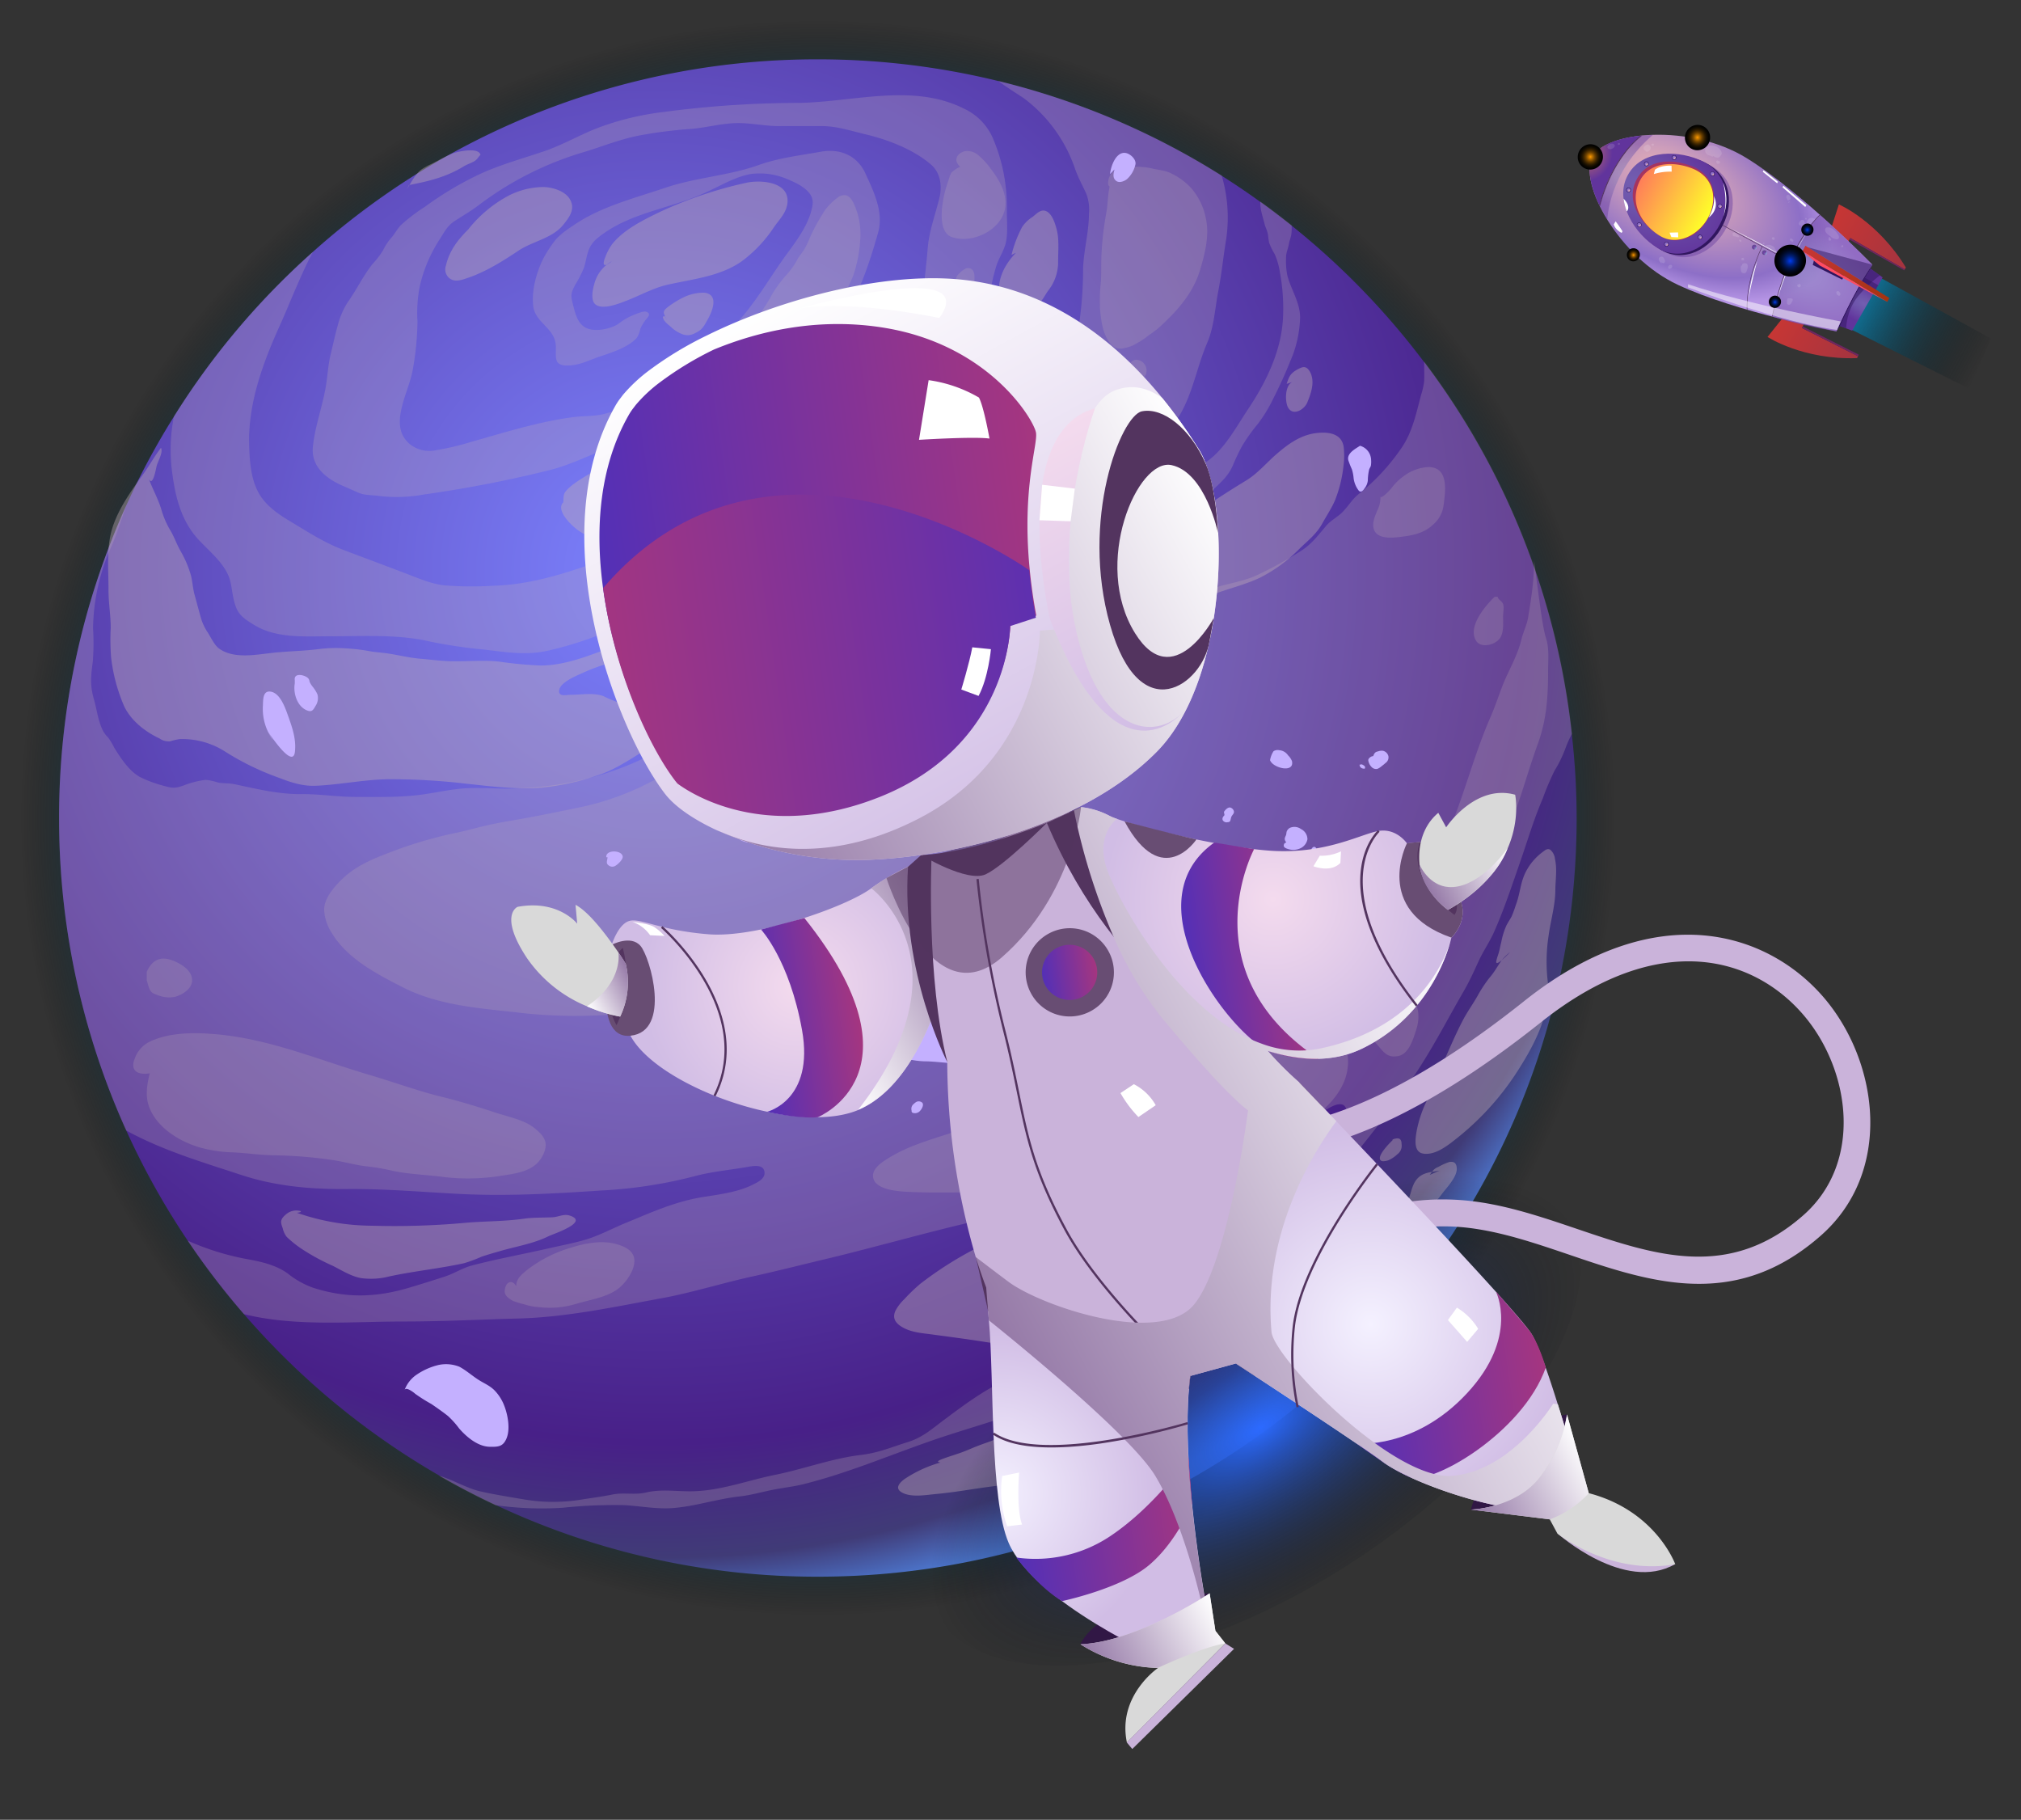 <svg width="682" height="614" fill="none" xmlns="http://www.w3.org/2000/svg"><rect width="100%" height="100%" fill="#333333" stroke="none"/><g clip-path="url(#a)"><path style="mix-blend-mode:screen" fill-rule="evenodd" clip-rule="evenodd" d="M552.013 275.985c0 152.404-123.596 275.946-276.019 275.946a274.695 274.695 0 0 1-117.31-26.134 274.877 274.877 0 0 1-20.588-10.768 275.89 275.89 0 0 1-70.847-58.621 272.626 272.626 0 0 1-20.43-26.674 272.822 272.822 0 0 1-22.329-40.065A274.718 274.718 0 0 1 .04 275.985a274.967 274.967 0 0 1 24.53-113.881 267.632 267.632 0 0 1 17.253-32.144 274.891 274.891 0 0 1 50.509-59.886A274.735 274.735 0 0 1 275.994.04a276.302 276.302 0 0 1 65.482 7.828 274.182 274.182 0 0 1 81.339 34.437c4.824 3.044 9.543 6.208 14.13 9.542a255.302 255.302 0 0 1 11.322 8.606 274.874 274.874 0 0 1 48.282 49.58A273.937 273.937 0 0 1 550.3 245.396a268.376 268.376 0 0 1 1.713 30.589Z" fill="url(#b)"/><path fill-rule="evenodd" clip-rule="evenodd" d="M532.044 275.985c0 141.387-114.673 255.993-256.051 255.993a254.646 254.646 0 0 1-108.86-24.263c-6.511-3.044-12.878-6.392-19.099-9.977a256.52 256.52 0 0 1-65.733-54.377 251.766 251.766 0 0 1-18.94-24.751 254.663 254.663 0 0 1-20.747-37.165 254.83 254.83 0 0 1-22.671-105.433 254.98 254.98 0 0 1 22.75-105.645 247.249 247.249 0 0 1 16.015-29.824 254.914 254.914 0 0 1 46.871-55.55 254.905 254.905 0 0 1 170.375-64.974 256.243 256.243 0 0 1 60.75 7.275 254.039 254.039 0 0 1 75.447 31.933 250.006 250.006 0 0 1 13.102 8.857c3.585 2.556 7.091 5.271 10.545 7.986a255.692 255.692 0 0 1 44.749 46.061A253.91 253.91 0 0 1 530.41 247.69a251.662 251.662 0 0 1 1.634 28.295Z" fill="url(#c)"/><g style="mix-blend-mode:multiply" opacity=".5"><path fill-rule="evenodd" clip-rule="evenodd" d="M530.463 247.624a36.524 36.524 0 0 0-2.294 5.126 42.197 42.197 0 0 1-3.611 7.341 91.228 91.228 0 0 0-3.955 9.344c-2.979 6.893-5.167 14.379-7.645 21.469-2.754 7.908-5.351 15.815-8.738 23.459-1.516 3.466-3.731 6.59-5.273 9.977-1.542 3.387-3.058 6.708-4.943 9.989-4.666 8.013-8.884 16.185-13.826 24.066-8.884 14.194-19.574 26.806-29.934 39.919-5.272 6.59-11.415 12.349-17.412 18.306-6.775 6.695-12.733 14.194-19.771 20.744a134.947 134.947 0 0 1-17.293 14.497c-3.533 2.333-6.933 4.929-10.466 7.223-4.521 2.939-9.833 4.599-14.657 6.971-16.041 7.723-33.216 12.547-50.087 17.964-16.529 5.271-32.465 12.507-49.336 16.724-3.467.87-6.973 1.213-10.479 1.924-3.796.751-7.447 1.845-11.335 2.254-7.751.87-15.25 3.466-23.08 3.954-5.47.263-10.545-.791-15.896-1.055a169.891 169.891 0 0 0-20.536.896c-7.58.488-15.19.196-22.71-.869-6.512-3.045-12.878-6.392-19.099-9.977l.711.224c4.456 1.437 8.594 3.954 13.076 5.048 4.784 1.094 9.754 1.884 14.696 2.715a58.782 58.782 0 0 0 19.574.118c3.467-.566 6.973-.988 10.439-1.7 3.77-.791 7.566.185 11.336-.672 5.272-1.318 11.045-.264 16.383-.461 9.227-.303 18.23-3.69 27.127-5.496 9.872-1.99 19.244-5.575 29.301-6.774 5.733-.685 10.241-2.636 15.672-4.336 4.666-1.437 7.645-4.033 11.52-6.972 7.46-5.575 14.999-11.294 23.725-14.906a139.858 139.858 0 0 1 27.008-7.907 47.972 47.972 0 0 0 21.616-10.28c2.571-2.306 5.009-4.718 7.54-7.051a111.358 111.358 0 0 0 9.226-8.579c3.164-3.625 6.775-6.933 9.899-10.544 3.467-4.019 6.301-8.54 9.728-12.573 5.456-6.444 13.787-9.792 19.164-16.342 1.134-1.318 1.885-3.018 3.058-4.336 1.173-1.318 2.518-2.069 3.269-3.835.91-2.148 3.137-7.117 1.925-9.528-2.412-4.864-15.185 7.643-17.215 9.594-3.163 2.978-5.76 6.036-9.569 8.211a55.591 55.591 0 0 1-6.999 3.729c-4.073 1.661-8.778 1.845-13.075 2.755-11.942 2.557-24.108 3.954-36.155 5.838-16.318 2.517-32.807 5.944-48.862 9.858-15.026 3.664-29.907 7.908-44.933 11.453-7.988 1.924-15.975 3.954-23.989 5.693-9.793 2.188-19.402 5.193-29.235 7.078-16.199 2.938-32.491 6.523-49.007 6.971-12.956.343-25.794 1.015-38.764 1.015-17.465 0-36.195 1.766-53.33-2.333a4.528 4.528 0 0 1-.646-.184 251.766 251.766 0 0 1-18.94-24.751 87.781 87.781 0 0 0 19.586 6.142c4.903.87 10.097 1.99 14.156 4.929a29.476 29.476 0 0 0 8.476 4.784c11.151 3.585 21.089 3.361 32.253.079a473.47 473.47 0 0 0 12.43-3.875c3.044-1.028 5.839-2.833 8.883-3.663 8.634-2.254 17.557-3.875 26.257-5.865 4.138-.949 8.475-1.74 12.548-2.979 4.587-1.436 8.884-3.769 13.286-5.574 8.436-3.467 16.278-7.038 25.32-8.593 5.681-.936 12.272-1.648 17.478-4.284 1.687-.83 4.218-2.003 3.954-4.256-.303-2.794-3.954-2.043-5.957-1.701-5.839 1.015-11.784 1.542-17.584 3.084a156.153 156.153 0 0 1-31.304 4.824c-15.896 1.054-32.095 2.003-48.031 1.173-12.654-.646-25.386-1.779-38.04-1.661-12.245.119-24.147-.935-35.786-4.784-13.141-4.322-26.52-8.276-38.672-14.945a254.83 254.83 0 0 1-22.671-105.433 254.98 254.98 0 0 1 22.75-105.645c-1.7 4.679-3.124 9.463-5.088 13.97a69.62 69.62 0 0 0-6.208 27.676 79.594 79.594 0 0 1-.08 11.216c-.645 4.744-1.014 7.802.343 12.586 1.015 3.506 1.318 6.893 2.86 10.28a9.401 9.401 0 0 0 2.03 2.82 25.16 25.16 0 0 1 2.004 3.361c2.07 3.387 5.048 7.907 8.62 9.858a40.772 40.772 0 0 0 7.46 2.833c3.006.857 4.179 1.2 7.197.106a30.194 30.194 0 0 1 7.606-1.951c1.435.159 2.85.472 4.218.936 1.805.303 3.585.145 5.43.527 7.526 1.582 14.868 3.427 22.592 3.348 6.063-.066 12.021.949 18.163.949 7.381 0 14.684.224 21.986-.712 4.943-.646 10.254-1.885 15.184-2.188 4.93-.303 10.215.145 15.25.079 17.518-.276 35.589-4.494 50.812-13.337a110.088 110.088 0 0 1 25.888-11.071c11.678-3.36 23.606-6.668 35.588-8.935a140.405 140.405 0 0 0 32.227-10.398 87.384 87.384 0 0 0 12.996-7.578c3.77-2.557 7.909-4.508 11.52-7.183 10.545-7.802 19.771-16.949 28.998-26.253 5.272-5.272 10.624-10.543 16.133-15.591 4.548-4.151 9.372-5.997 15.211-7.42 9.306-2.227 14.499-12.691 19.508-20.19 6.327-9.45 11.573-20.296 11.863-31.934a66.616 66.616 0 0 0-1.095-14.312 23.98 23.98 0 0 0-1.766-6.142 21.729 21.729 0 0 1-1.845-3.769c-.264-1.12-.303-2.293-.527-3.308-.224-1.015-.752-2.043-.976-2.86-.527-2.188-1.621-5.206-1.476-7.617v-.145c3.585 2.556 7.091 5.271 10.545 7.986a16.486 16.486 0 0 1-.079 3.005c-.224 1.213-.646 2.227-.87 3.427-.303 1.779-.976 2.794-.936 4.744-.08 1.948.07 3.9.448 5.812 1.239 4.745 4.337 9.147 4.297 14.155a39.316 39.316 0 0 1-3.322 14.747c-1.805 4.521-3.756 8.698-5.944 13.034a50.096 50.096 0 0 1-5.009 8.132 58.835 58.835 0 0 0-5.272 7.38 67.924 67.924 0 0 0-3.058 6.405c-1.661 3.954-4.337 6.023-7.342 8.962-6.182 5.957-13.906 10.781-20.536 16.501a97.43 97.43 0 0 0-14.723 15.208c-1.884 2.636-11.52 10.135-8.923 14.089 1.16 1.74 4.824 1.173 6.472 1.173a26.948 26.948 0 0 0 10.966-2.451c9.372-4.257 18.717-9.305 28.589-12.244 4.442-1.318 9.227-2.03 13.405-3.954 5.07-2.36 9.979-5.05 14.697-8.052 3.73-2.307 5.945-5.272 8.739-8.593 1.582-1.885 3.796-2.939 5.536-4.665 2.03-2.043 3.308-4.415 5.575-6.181a70.584 70.584 0 0 0 14.381-15.512c3.664-5.272 5.008-11.862 6.59-17.858a23.298 23.298 0 0 0 1.054-4.745c.066-2.029 0-4.138 0-6.181v-.329a253.907 253.907 0 0 1 49.864 125.611Z" fill="#C4B0B8" style="mix-blend-mode:multiply" opacity=".5"/><path fill-rule="evenodd" clip-rule="evenodd" d="M413.773 80.788c-.976 5.8-1.503 11.519-2.636 17.318-1.134 5.799-1.424 12.243-3.77 17.594-3.954 9.225-5.193 19.466-11.441 27.597-2.636 3.466-4.719 7.196-8.106 10.095a28.99 28.99 0 0 1-4.06 2.228c-1.318.87-2.715 2.188-3.954 3.123-6.709 4.903-13.827 9.951-19.771 15.815-6.367 6.26-12.43 12.402-19.956 17.331-2.267 1.463-4.64 2.517-6.973 3.809a49.196 49.196 0 0 1-5.655 3.229 26.204 26.204 0 0 0-6.695 3.163 28.364 28.364 0 0 1-5.919 3.36c-3.611 1.424-7.117 3.124-10.729 4.521-1.661.672-3.4 1.054-5.088 1.647-4.784 1.819-8.29 1.661-14.498 2.148-1.951-.856-.29-.935 1.318-1.647a7.143 7.143 0 0 0 2.557-1.964 33.717 33.717 0 0 1 4.363-3.953c2.715-1.964 6.3-2.939 9.226-4.705 3.73-2.333 7.421-5.167 11.033-7.684 3.057-2.109 5.351-5.43 7.908-8.066 2.715-2.859 5.997-5.416 8.963-8.092 3.467-3.084 6.445-6.589 9.951-9.647a36.805 36.805 0 0 0 8.818-11.07c.976-1.806 2.558-3.124 3.573-4.969a46.443 46.443 0 0 0 2.86-5.192c.87-2.149 2.003-4.152 2.939-6.221 1.054-2.412 1.015-5.272 1.542-7.789a885.084 885.084 0 0 0 4.482-22.721 127.848 127.848 0 0 0 1.436-19.466c.224-6.18 1.964-12.203 1.991-18.45a15.103 15.103 0 0 0-.897-6.748c-1.318-2.94-2.794-5.496-3.848-8.553a49.603 49.603 0 0 0-17.135-23.604c-1.2-.87-5.009-3.163-8.779-5.918A254.047 254.047 0 0 1 412.27 59.24a50.298 50.298 0 0 1 1.503 21.548Z" fill="#C4B0B8" style="mix-blend-mode:multiply" opacity=".5"/><path fill-rule="evenodd" clip-rule="evenodd" d="M339.565 81.197c-.554 3.242-2.518 5.693-3.427 8.777a73.96 73.96 0 0 0-2.333 10.702c-.752 5.495-.264 10.952-.897 16.487a94.87 94.87 0 0 1-9.226 29.983c-4.6 9.37-12.469 17.053-21.09 22.865-8.883 6.063-18.756 10.689-28.47 15.17-5.536 2.53-11.375 3.584-17.03 5.733-4.745 1.766-9.411 3.795-14.13 5.64-4.718 1.845-8.963 5.008-13.629 6.524-2.899.936-5.76 1.911-8.659 2.965-4.983 1.78-9.504 4.415-14.354 6.485a123.326 123.326 0 0 1-21.248 6.971c-7.197 1.687-14.156.593-21.392-.303a174.34 174.34 0 0 1-18.124-2.636c-10.953-2.635-22.75-1.884-33.927-1.884-8.476 0-18.269.83-25.769-3.77-2.148-1.317-4.521-2.714-5.72-4.968-1.477-2.794-1.661-6.326-2.307-9.344-1.318-6.208-7.223-10.438-11.257-14.985-5.272-5.957-7.275-13.482-8.33-21.166a57.3 57.3 0 0 1 .462-19.927 254.934 254.934 0 0 1 46.871-55.523c-4.284 8.131-7.527 16.763-11.296 25.159-5.681 12.573-10.69 26.279-10.202 40.328.184 5.509.632 11.677 3.572 16.461 2.267 3.69 5.997 6.365 9.608 8.553 5.919 3.545 11.863 7.459 18.23 9.898 7.196 2.754 14.393 5.39 21.55 8.144 4.179 1.582 8.212 3.387 12.733 3.954 5.552.444 11.128.492 16.687.145 19.692-.527 37.882-9.753 56.414-15.327 5.958-1.806 12.139-2.636 18.005-4.587a76.914 76.914 0 0 0 10.255-4.678c8.238-4.257 17.24-7.46 24.964-12.771a106.376 106.376 0 0 0 20.72-18.859c4.6-5.509 6.67-11.005 8.924-17.779 4.442-13.337 6.142-26.174 7.341-40.078.528-5.904 2.571-11.176 3.955-16.909.896-3.796.369-8.171-2.637-10.925-6.102-5.378-15.105-8.738-22.908-10.544-4.745-1.133-9.226-2.636-14.156-2.636h-14.433c-4.824 0-9.148-1.014-13.787-1.014-5.457 0-10.545 1.541-15.936 1.963-5.644.4-11.263 1.104-16.832 2.109-6.59 1.16-12.956 3.796-19.362 5.72a110.6 110.6 0 0 0-35.391 17.857c-2.636 2.03-5.496 3.651-8.251 5.457-2.412 1.62-3.282 3.466-4.824 5.878a49.547 49.547 0 0 0-6.775 15.63 45.873 45.873 0 0 0-.87 12.244 96.87 96.87 0 0 1-1.621 16.526c-1.318 7.684-8.7 19.097-.567 25.238a10.548 10.548 0 0 0 7.908 1.845 90.049 90.049 0 0 0 12.272-2.859c11.269-3.163 23.053-6.933 34.731-8.409 3.546-.448 6.894-.184 10.4-1.08 2.188-.607 4.257-1.318 6.472-1.74 5.127-.936 10.254-4.257 14.274-7.604 1.846-1.542 3.362-3.427 5.273-4.969 2.557-2.109 5.641-3.506 8.093-5.772 3.506-3.229 6.854-6.735 10.136-10.201 6.735-7.077 11.599-15.934 17.32-23.723 3.624-4.942 7.644-10.319 8.633-16.46.751-4.745-5.048-7.275-8.594-8.778a23.727 23.727 0 0 0-12.205-1.7c-5.76 1.028-11.033 4.455-16.384 6.748-11.784 5.166-24.938 6.444-35.18 14.72-3.73 2.98-3.545 5.84-4.705 9.99a37.587 37.587 0 0 1-2.9 5.72c-1.542 2.86-1.74 3.572-.949 6.59s1.516 7.038 4.943 8.356c2.965 1.173 7.75.158 10.32-1.463a22.522 22.522 0 0 1 4.706-2.86c1.094-.422 3.77-1.661 4.824-1.318 1.885.712.488 1.871-.303 2.899a14.178 14.178 0 0 0-1.701 2.9 9.022 9.022 0 0 1-1.133 2.939c-3.005 3.426-8.989 5.153-13.181 6.589-3.651 1.318-6.393 2.781-10.386 2.821-5.391 0-3.203-3.954-3.955-7.908-1.054-5.008-6.827-6.879-7.46-12.085-.633-5.206.975-10.952 3.084-15.512a38.906 38.906 0 0 1 3.361-5.47c1.991-3.044 4.93-4.85 7.975-6.892 8.963-5.904 20.153-8.738 30.316-12.164 10.162-3.427 21.247-4.02 31.304-7.605 6.854-2.451 14.051-3.242 21.09-4.52 6.511-1.16 12.245 1.397 14.947 7.34 2.873 6.3 6.261 13.114 4.257 20.086-2.715 9.594-5.905 19.123-10.953 27.795-6.222 10.688-13.787 20.783-25.044 26.701-7.908 4.177-16.502 6.51-24.859 9.634a97.29 97.29 0 0 1-19.6 5.522c-10.439 1.581-20.008 7.749-30.21 10.319a411.939 411.939 0 0 1-42.601 8.276 50.487 50.487 0 0 1-15.289.462c-2.412-.343-4.64-.119-6.934-1.134-1.621-.711-3.282-1.476-4.89-2.148-5.575-2.412-10.966-6.405-10.333-13.179.606-6.366 2.913-12.771 4.112-19.018.83-4.151.909-8.25 1.924-12.401.752-3.163 1.463-6.392 2.333-9.529a26.867 26.867 0 0 1 3.282-7.749c2.966-4.152 5.273-9.002 8.397-12.955a33.092 33.092 0 0 0 3.611-4.679 18.251 18.251 0 0 1 2.755-4.217c1.199-1.318 2.03-3.045 3.308-4.363a59.205 59.205 0 0 1 8.067-6.141 111.208 111.208 0 0 1 19.653-11.558c6.748-2.94 13.787-4.903 20.72-7.236 6.221-2.148 11.981-5.535 18.163-7.907a94.604 94.604 0 0 1 21.696-5.272 352.07 352.07 0 0 1 44.551-3.097c18.69.08 39.397-6.998 57.139 1.924a19.556 19.556 0 0 1 9.951 10.438 58.637 58.637 0 0 1 4.521 23.723c-.039 3.453.369 7.037-.197 10.385Z" fill="#C4B0B8" style="mix-blend-mode:multiply" opacity=".5"/></g><g style="mix-blend-mode:soft-light" opacity=".63"><path fill-rule="evenodd" clip-rule="evenodd" d="M50.233 161.629c1.318 3.453 3.005 6.471 4.125 9.977a30.003 30.003 0 0 0 3.005 7.143c1.398 2.267 2.241 4.85 3.572 7.183a35.944 35.944 0 0 1 3.493 8.184c.54 2.109.633 4.336 1.213 6.471.738 2.728 1.476 5.469 2.24 8.198a18.311 18.311 0 0 0 2.334 4.784c1.001 1.607 2.161 4.125 3.73 5.271 5.048 3.572 12.284 2.056 18.11 1.424 5.273-.567 10.677-.607 15.989-1.318a47.06 47.06 0 0 1 8.409-.198c2.684.132 5.356.436 8.001.909 2.293.448 4.521.514 6.827.883 3.309.528 6.591 1.318 9.912 1.661 3.704.29 7.514.83 11.217.909 5.273.093 10.716-.448 16.015.119a134.61 134.61 0 0 0 13.945 1.318c6.077 0 12.14-1.806 17.781-3.862 9.398-3.426 19.086-6.22 28.524-9.673a64.208 64.208 0 0 0 9.806-5.272c2.887-1.687 5.984-2.794 8.765-4.652a51.64 51.64 0 0 1 17.135-6.748c5.932-1.318 11.666-3.466 17.544-4.85 3.954-.922 7.724-2.926 11.652-3.44-.738 3.084-7.473 4.205-9.886 5.074-5.575 1.99-11.625 3.084-17.016 5.509-3.519 1.595-6.024 4.639-8.792 7.223-2.636 2.372-4.468 4.836-7.407 6.8a25.236 25.236 0 0 1-9.583 3.954c-7.579 1.515-14.973 4.23-22.526 5.904-7.552 1.674-14.934 3.4-21.88 6.59-1.924.896-7.579 3.123-7.816 5.904-.185 2.227 2.517 1.41 4.086 1.41 3.374 0 7.829-.804 11.006.527a39.618 39.618 0 0 0 7.091 2.715 31.97 31.97 0 0 0 17.135-1.792c7.25-2.821 15.171-4.257 22.79-5.707 5.272-1.015 10.4-2.53 15.659-3.637 4.046-.718 8.13-1.202 12.232-1.45 5.957-.567 11.928-1.252 17.846-2.24 4.732-.804 9.912-1.318 14.249-3.387 3.598-1.767 7.816-2.874 10.993-5.351.843-.659 5.641-4.797 6.761-3.849 2.333 2.004-10.94 9.555-11.862 10.175a71.9 71.9 0 0 1-13.577 6.708c-6.036 2.464-12.231 3.545-18.453 5.113-7.17 1.78-14.314 3.256-21.445 5.074-7.131 1.819-14.499 2.729-21.63 5.114a75.186 75.186 0 0 0-10.465 4.099c-3.085 1.581-6.367 2.636-9.411 4.283-6.591 3.519-12.746 8.461-19.877 10.754a84.485 84.485 0 0 1-19.152 4.218c-8.554.685-17.135-.514-25.597-1.397a218.04 218.04 0 0 0-26.124-1.477c-8.067.132-16.121 1.819-24.174 2.201-5.549.264-10.004-1.713-15.105-3.611a90.407 90.407 0 0 1-15.896-8.052 26.837 26.837 0 0 0-15.013-4.086 19.538 19.538 0 0 0-3.335.765 5.567 5.567 0 0 1-3.612-.989c-4.745-2.227-9.503-5.891-11.862-10.794a57.802 57.802 0 0 1-4.442-16.592 77.051 77.051 0 0 1-.119-9.871c0-4.363-.79-8.659-.751-13.048 0-6.932-.791-14.286 1.397-20.994 2.043-6.313 6.248-12.204 10.083-17.529 2.188-3.018 3.954-6.26 6.235-9.225.804 1.582-1.107 4.613-1.503 6.247-.487 2.333-1.37 6.642-2.596 4.296ZM375.667 199.454c-2.043 2.636-5.72 6.023-6.287 9.489-.567 3.466 3.216 2.873 5.668 2.504 5.272-.83 10.808-1.318 15.817-3.4 2.965-1.226 5.733-2.926 8.699-4.165 2.452-1.041 5.075-1.41 7.526-2.438 5.839-2.465 12.127-3.769 17.913-6.432a51.4 51.4 0 0 0 13.642-9.989c2.847-2.729 5.589-4.85 7.553-8.369 1.436-2.636 3.15-5.14 4.336-7.908a44.468 44.468 0 0 0 2.834-11.532c.283-2.102.31-4.23.079-6.339-.659-4.823-5.509-5.271-9.609-4.705-5.048.699-9.108 3.638-12.851 6.853-3.743 3.216-6.59 6.801-10.676 9.226-4.495 2.741-8.871 5.509-13.181 8.474a39.594 39.594 0 0 0-6.472 5.1c-1.634 1.674-3.216 3.467-4.996 4.995a45.755 45.755 0 0 1-5.839 4.073c-1.647 1.028-3.163 2.477-4.85 3.36a23.952 23.952 0 0 0-6.011 4.284 16.45 16.45 0 0 0-3.255 3.835c-1.384 2.609-1.108 5.825-.04 3.084ZM434.19 129.525c.87-2.715 1.45-3.73 3.954-5.035 1.556-.817 2.636-1.028 3.757.699 2.03 3.334.566 7.393-.752 10.609-.949 2.346-4.732 4.705-6.458 1.753-1.16-2.003-1.121-7.907 1.647-8.738l-2.148.712Z" fill="#C4B0B8" style="mix-blend-mode:soft-light" opacity=".63"/><path fill-rule="evenodd" clip-rule="evenodd" d="M220.094 228.712c1.318-2.439 1.621-2.702 3.954-3.585a14.651 14.651 0 0 1 4.706-1.424c2.016-.197 4.218-1.317 6.261-.553 3.137 1.12 2.544 3.875.421 5.825a6.473 6.473 0 0 1-3.137 1.872c-1.641.43-3.326.669-5.021.711-2.874 0-5.273.119-7.777-1.568a1.135 1.135 0 0 1 .659-1.318l-.066.04ZM100.188 409.201a78.415 78.415 0 0 0 25.465 4.362 263.23 263.23 0 0 0 30.751-.923c6.801-.645 13.55-.474 20.325-1.436 3.282-.475 6.406-.33 9.688-.488 1.885-.079 3.862-1.199 5.707-.619 7.131 2.174-5.536 6.273-6.973 6.985-5.153 2.556-10.913 3.439-16.383 5.034-2.109.606-4.258 1.213-6.327 1.924a48.821 48.821 0 0 1-5.852 2.175c-8.397 1.832-16.793 2.636-25.163 4.441a24.645 24.645 0 0 1-9.661.567c-3.348-.619-6.472-2.636-9.451-4.125a72.52 72.52 0 0 1-10.703-5.852 35.395 35.395 0 0 1-4.89-3.953 7.42 7.42 0 0 1-1.318-2.9c-.844-2.161-.804-3.031 1.055-4.613a5.277 5.277 0 0 1 5.061-1.133c.013.211.053.409-1.331.554ZM317.382 493.455a42.409 42.409 0 0 0-11.995 5.483c-1.608 1.133-3.585 3.07-1.212 4.52 3.203 1.951 8.409.909 11.862.606 5.958-.54 11.863-1.634 17.768-2.412 4.033-.54 7.988-.962 11.968-1.766a127.987 127.987 0 0 0 15.277-4.401 46.636 46.636 0 0 0 10.545-4.903 89.526 89.526 0 0 0 10.109-6.59c4.099-3.439 9.504-6.128 11.085-11.624 1.318-4.573-8.567-2.925-10.544-2.635a108.546 108.546 0 0 0-21.525 5.363c-3.018 1.068-6.247 1.885-9.226 3.177-3.954 1.752-7.737 3.835-11.771 5.39-1.911.751-3.585 1.95-5.523 2.636-1.7.632-3.413 1.199-5.101 1.884-1.687.686-3.769 1.621-5.694 2.241-4.349 1.489-8.725 2.688-6.023 3.031ZM396.375 460.151c.751-2.464 2.332-3.598 4.165-5.377 1.423-1.384 2.781-2.873 4.85-3.163 1.529-.224 3.954 1.542 3.282 3.295a12.87 12.87 0 0 1-2.069 2.636 7.839 7.839 0 0 1-2.715 2.636 9.854 9.854 0 0 1-7.039.448l-.474-.475ZM422.064 400.212a33.565 33.565 0 0 1-5.444 2.636c-1.435.33-2.887.581-4.349.751-4.363.686-8.871.989-13.274 1.424-5.628.553-11.216 1.318-16.845 1.779-9.938.751-20.39 1.608-29.894 4.665a134.316 134.316 0 0 0-23.119 9.845 121.728 121.728 0 0 0-18.598 11.861 58.558 58.558 0 0 0-5.365 5.167 14.864 14.864 0 0 0-3.018 3.953c-1.041 2.346-.092 3.954 1.964 5.272 3.203 2.043 7.091 2.227 10.755 2.728 5.444.751 10.861 1.437 16.279 2.28a158.054 158.054 0 0 0 16.924 1.845c5.813.264 11.863.145 17.399-1.963a78.876 78.876 0 0 0 11.388-5.127c3.559-2.043 7.104-4.059 10.479-6.392a53.326 53.326 0 0 0 7.117-5.021c.936-.883 1.885-1.648 2.86-2.465 1.516-1.318 2.637-2.912 4.152-4.191a59.008 59.008 0 0 0 9.227-9.7c2.083-2.741 4.613-5.074 6.67-7.815 1.212-1.634 2.478-2.491 3.202-4.494a30.354 30.354 0 0 0 1.49-7.038ZM433.953 392.068a14.506 14.506 0 0 1 3.664-4.376c1.2-1.133 2.782-3.123 4.442-3.651a2.435 2.435 0 0 1 2.491.383c.294.343.512.745.639 1.179.127.434.161.89.1 1.338-.343 2.003-2.294 3.558-3.955 4.428-2.069 1.068-3.282.527-5.457.224l-1.924.475ZM509.611 321.243a17.919 17.919 0 0 0-2.953 2.873c-1.318 1.911-2.425 3.953-3.954 5.706a43.185 43.185 0 0 0-4.099 6.208c-1.556 2.715-3.388 5.271-4.838 7.999-3.137 5.957-5.628 12.231-8.435 18.346-1.411 3.057-2.637 6.194-3.955 9.225a40.747 40.747 0 0 0-3.361 10.24c-.408 2.557-1.067 6.946 2.373 7.407 4.27.58 8.567-3.097 11.678-5.548a93.1 93.1 0 0 0 20.641-23.262c5.536-8.751 10.901-19.268 9.517-29.929a57.485 57.485 0 0 1 .316-14.498c.659-5.1 2.228-10.2 2.32-15.366 0-3.664.672-7.249-.132-10.86a4.653 4.653 0 0 0-1.555-3.058c-.949-.553-1.608 0-2.465.646a19.229 19.229 0 0 0-6.011 7.183c-1.687 3.505-1.779 7.288-3.202 10.886a38.9 38.9 0 0 1-1.384 3.769c-.528.988-1.174 1.937-1.714 2.939a24.955 24.955 0 0 0-1.766 5.654c-.317 1.199-.501 2.319-.831 3.519-.263.935-.672 1.937-.856 2.886-.185.949.145 1.713 4.666-2.965ZM470.121 384.516c-.856.843-6.037 5.851-4.033 7.13.554.356 2.083 0 2.636-.251a10.65 10.65 0 0 0 2.834-1.963 3.508 3.508 0 0 0 1.41-3.44c0-2.254-1.423-2.188-3.321-1.424l.474-.052ZM482.485 396.403c1.107-1.476 1.423-2.108 2.979-2.714a18.86 18.86 0 0 1 3.585-1.621c1.647-.264 2.412.355 2.544 2.016.237 2.833-3.256 6.497-4.825 8.514a39.545 39.545 0 0 1-6.59 7.064c-3.572 2.794-6.169-1.714-4.837-5.061.804-2.03 1.133-4.428 2.399-6.234 1.977-2.833 4.929-2.82 8.093-3.4l-3.348 1.436ZM206.531 88.13a12.14 12.14 0 0 0-6.037 7.907c-.501 1.62-1.134 5.074.224 6.471 2.32 2.398 8.541-.224 10.795-1.094 4.389-1.687 8.858-4.191 13.431-5.272 8.634-1.99 18.111-2.794 25.532-8.105a45.656 45.656 0 0 0 10.689-11.36c1.872-2.729 4.337-4.943 4.587-8.462.488-7.116-9.451-7.59-14.13-6.497a140.232 140.232 0 0 0-28.998 9.819c-5.456 2.635-12.231 5.983-16.08 10.886a18.267 18.267 0 0 0-2.32 4.441c-.475 1.12-1.529 4.35 2.307 1.265ZM225.089 108.109c-1.173-2.636-1.753-2.86.198-4.455a31.67 31.67 0 0 1 5.272-3.281 15.367 15.367 0 0 1 7.144-1.608c4.983.593 2.716 6.207 1.174 8.909-.963 1.7-1.674 3.268-3.283 4.178-1.898 1.08-3.176 1.634-5.272.935a11.696 11.696 0 0 1-3.954-2.517c-.844-.751-2.808-2.122-2.636-3.466l.619-.119.738 1.424ZM190.108 169.484c.118-2.359-.079-2.886 1.397-4.375 2.188-2.241 5.404-3.954 7.988-5.615a80.655 80.655 0 0 1 18.901-8.803 112.605 112.605 0 0 1 18.123-4.204c4.587-.712 8.924-2.228 13.537-2.873 7.105-.976 15.817-4.415 21.498 2.319 4.561 5.456-3.875 12.678-7.908 15.644a30.05 30.05 0 0 1-11.455 5.047c-4.916 1.239-9.767 2.715-14.683 3.954-9.134 2.267-17.623 6.59-26.362 10.03-6.023 2.345-10.32 2.121-15.738-1.463-2.939-2.017-7.934-7.17-5.298-9.661ZM272.896 128.813c-1.186 2.188-4.138 6.194-.329 7.565 2.162.778 3.717-.962 5.272-2.201 1.556-1.239 3.862-2.636 5.048-4.652a3.33 3.33 0 0 0 .581-3.069 3.346 3.346 0 0 0-2.215-2.203c-4.468-1.99-6.59 2.293-9.134 5.272l.777-.712ZM342.847 85.282c-3.954 4.112-6.34 8.896-5.694 14.735.646 5.838 4.455 6.932 9.226 4.547a27.194 27.194 0 0 0 4.139-2.122c1.318-1.028 2.135-2.952 3.137-4.297a15.563 15.563 0 0 0 3.414-10.016c0-3.598.422-7.446-.54-10.925-.528-1.925-1.318-4.508-3.006-5.694-2.003-1.318-3.532.435-4.995 1.621a12.187 12.187 0 0 0-3.585 3.427 40.883 40.883 0 0 0-3.599 9.436l1.503-.712ZM262.194 208.02c.171-2.715.092-2.899 2.056-4.402a45.77 45.77 0 0 1 4.521-3.321 26 26 0 0 1 9.78-3.018 13.946 13.946 0 0 1 7.908 1.318c1.543.87 1.832 2.636 1.45 4.468-.54 2.57-3.097 4.204-5.008 5.72-1.912 1.515-4.548 3.545-6.96 4.125a17.957 17.957 0 0 1-8.95.356c-1.792-.475-5.575-1.226-5.536-3.77l.739-1.476ZM297.162 183.046c1.753-2.478 2.861-4.679 5.536-6.3 1.16-.712 4.073-2.886 5.563-2.886a3.097 3.097 0 0 1 2.451 2.398c.159 1.252-1.067 2.926-1.74 3.954a14.492 14.492 0 0 1-6.076 5.166 4.985 4.985 0 0 1-3.585.396c-1.318-.369-1.793-1.595-2.86-1.99l.711-.738ZM157.999 77.428c-3.506 3.479-6.366 7.156-7.5 12.138a3.825 3.825 0 0 0 1.015 4.177c1.859 1.648 4.231.752 6.406 0 6.089-2.069 11.863-5.706 17.135-9.225 4.851-3.19 11.349-4.085 15.066-8.725 2.016-2.504 4.125-5.271 2.188-8.592-1.687-2.834-5.971-4.046-8.99-4.1a26.222 26.222 0 0 0-12.535 3.375 43.284 43.284 0 0 0-12.785 10.952ZM138.017 62.443c6.749-1.318 12.574-2.702 18.453-6.3 1.186-.712 2.373-1.054 3.506-1.7 1.134-.646 1.318-1.397 2.162-2.188-.58-2.74-7.975-1.094-9.675-.369-2.267.95-4.56 2.28-6.762 3.387a23.914 23.914 0 0 0-3.427 1.872c-2.201 1.634-3.519 4.468-4.995 6.721l.738-1.423Z" fill="#C4B0B8" style="mix-blend-mode:soft-light" opacity=".63"/></g><g style="mix-blend-mode:multiply" opacity=".47"><path fill-rule="evenodd" clip-rule="evenodd" d="M347.842 212.831a60.902 60.902 0 0 1-6.01 3.321c-3.388 1.384-6.472 3.334-9.833 4.784-3.954 1.713-8.225 2.846-12.298 4.243a83.565 83.565 0 0 0-16.515 7.42c-5.273 3.216-10.308 7.908-13.01 13.496-1.542 3.229-2.175 7.591-.29 10.846a11.784 11.784 0 0 0 4.851 4.85c3.466 1.555 6.84.567 10.32-.25a53.735 53.735 0 0 0 12.693-4.494c2.149-1.12 4.192-2.425 6.34-3.559 2.149-1.133 4.745-2.056 7.105-3.018a70.55 70.55 0 0 1 5.589-2.003 21.485 21.485 0 0 0 6.405-3.426 33.235 33.235 0 0 0 9.398-10.373c2.94-5.271 4.469-10.648 3.454-16.553-.791-4.573-4.152-6.813-8.199-5.284Z" fill="#C4B0B8" style="mix-blend-mode:multiply" opacity=".47"/><path fill-rule="evenodd" clip-rule="evenodd" d="M283.125 245.607c-1.318-1.753-2.162-1.581-4.271-1.463-1.63.176-3.246.462-4.837.857-7.909 1.661-15.975 2.504-23.831 4.52a53.504 53.504 0 0 0-12.548 4.455c-3.954 2.135-8.08 4.046-11.968 6.379a93.321 93.321 0 0 1-28.774 11.782c-6.367 1.318-12.733 2.636-19.126 3.822-3.848.711-7.75 1.318-11.586 2.109-3.835.79-7.631 1.91-11.48 2.767a146.015 146.015 0 0 0-20.285 5.694c-6.736 2.543-13.603 4.902-18.875 10.003-2.702 2.635-6.169 6.444-6.156 10.451a15.53 15.53 0 0 0 2.636 7.907c5.273 8.725 15.409 13.904 24.214 18.372 12.205 6.194 26.717 6.998 40.069 8.54a166.208 166.208 0 0 0 52.21-2.636c7.71-1.568 15.474-3.097 23.211-4.547 9.332-1.752 18.77-2.991 28.075-4.942 7.658-1.621 15.369-3.413 22.895-5.601a94.549 94.549 0 0 0 12.14-4.257 99.42 99.42 0 0 0 9.978-5.522 70.286 70.286 0 0 0 7.908-5.074 35.403 35.403 0 0 0 5.563-6.102c2.741-3.532 4.507-7.433 6.695-11.268a84.263 84.263 0 0 1 4.745-7.855c1.78-2.438 3.876-4.731 5.813-7.051 4.06-4.889 9.042-9.107 12.838-14.181 2.215-2.952 4.376-6.668 4.68-10.398.21-2.543.224-5.153-2.439-6.313a15.825 15.825 0 0 0-8.185-.87 49.644 49.644 0 0 0-8.093 2.307 75.67 75.67 0 0 0-13.537 5.351c-10.861 5.825-21.551 13.06-33.782 15.656-5.049 1.081-10.097 1.635-14.947-.369a49.968 49.968 0 0 1-10.321-5.403c-4.218-3.044-2.939-6.656-1.094-10.82.791-1.845 3.084-5.839 2.465-6.3ZM517.69 188.989a91.305 91.305 0 0 1-1.067 13.272c-.277 1.964-.607 3.954-.91 5.878-.408 2.636-1.66 4.955-2.28 7.551-1.107 4.653-3.321 8.685-5.272 12.995-1.951 4.31-3.269 9.028-5.273 13.456-5.456 12.547-8.712 25.844-14.037 38.431-2.636 6.233-5.035 12.678-7.909 18.78-2.636 5.496-5.76 10.754-8.488 16.184-1.028 2.03-3.836 5.772-1.7 7.907 1.7 1.687 4.797.132 6.59-.83 7.17-3.835 10.215-12.915 14.631-19.281 2.24-3.216 5.681-5.641 8.014-8.83 3.044-4.165 6.656-9.133 8.659-13.838 4.166-9.74 6.723-19.835 10.334-29.772 2.992-8.211 3.44-16.171 3.44-24.79 0-3.611.409-7.235-.685-10.688-1.002-3.256-1.793-8.646-4.047-26.425ZM504.378 201.352c-3.031 2.912-9.226 10.068-6.274 14.826 1.621 2.636 6.34 1.476 8.001-.764 1.423-1.924 1.12-5.14 1.12-7.394 0-1.239.409-3.097 0-4.217-.408-1.12-1.582-1.318-1.832-2.451h-1.015ZM446.33 339.351a102.613 102.613 0 0 0-11.138 7.63 69.455 69.455 0 0 1-10.716 5.918 111.066 111.066 0 0 1-29.749 9.304c-13.181 2.307-26.731 4.06-39.543 8.29-9.727 3.203-19.362 6.59-28.998 10.029-9.094 3.216-19.428 5.523-27.521 10.966-1.99 1.317-4.666 3.413-3.954 6.102 1.133 4.296 9.951 4.467 13.088 4.599 9.464.395 19.06 0 28.537 0 4.547 0 9.108-.25 13.642.198a85.99 85.99 0 0 0 16.977 0c7.104-.633 14.499-.488 21.379-2.636 13.181-4.231 26.269-9.226 39.174-14.273 11.572-4.573 28.365-14.023 27.35-28.48-.435-6.26-4.31-15.011-8.528-17.647ZM465.363 350.738c-1.925-3.954-2.439-4.995-.356-8.646 1.318-2.319 5.272-5.733 8.225-5.746 5.891 0 6.076 6.748 4.758 10.846-1.16 3.585-2.636 9.041-6.92 9.226a4.529 4.529 0 0 1-3.757-1.16c-1.397-1.028-3.321-4.31-4.811-4.56l2.861.04ZM50.523 362.151c-1.068 4.481-1.714 8.566.474 12.876 3.018 5.996 9.688 10.016 15.817 11.953a46.1 46.1 0 0 0 11.863 1.832c4.494.211 8.976.91 13.47.989 6.729.083 13.444.615 20.101 1.594 3.704.541 7.289 1.621 10.98 2.069 2.871.308 5.722.774 8.541 1.397 6.011 1.397 11.995 1.437 18.058 2.28 6.43.755 12.935.604 19.323-.448 5.549-.83 11.428-1.568 14.064-6.932 2.069-4.217.553-6.484-3.137-9.357-3.282-2.557-8.792-3.664-12.641-4.929-5.891-1.951-11.744-3.756-17.794-5.272-8.435-2.043-16.555-5.047-24.898-7.512-17.135-5.048-33.572-12.085-51.498-13.706-7.42-.686-16.199-.765-23.053 2.636a10.08 10.08 0 0 0-4.719 5.535c-1.476 3.571.303 5.72 5.049 4.995ZM49.52 330.758c.99 3.137.791 4.112 3.691 4.995 1.864.77 3.915.967 5.892.566 2.452-.711 5.378-2.517 5.694-5.087.356-2.86-2.175-4.981-4.508-6.233-4.679-2.504-8.449-2.307-10.769 2.899v2.86ZM250.304 120.484a9.42 9.42 0 0 1 1.015-4.929 46.416 46.416 0 0 1 3.269-6.141c.91-1.318 1.489-2.781 2.346-4.152 1.213-1.937 2.452-3.703 3.493-5.746a40.687 40.687 0 0 1 5.273-7.09 25.97 25.97 0 0 0 3.321-4.771c.751-1.424 1.885-2.53 2.636-3.954 1.002-1.74 1.674-3.782 2.636-5.601a52.54 52.54 0 0 1 3.19-5.707 14.916 14.916 0 0 1 2.9-3.756 19.73 19.73 0 0 1 2.834-2.372c2.293-1.002 3.466-.211 4.653 1.91a24.251 24.251 0 0 1 2.451 12.047 45.367 45.367 0 0 1-2.359 12.665 49.387 49.387 0 0 1-4.139 8.158c-2.807 4.942-6.168 9.515-9.45 14.154-1.938 2.742-5.207 5.008-7.909 7.077a17.46 17.46 0 0 1-5.536 2.926c-1.133.369-2.715 1.147-3.954.896a24.403 24.403 0 0 1-3.361-1.318c-2.742-1.014-4.06-3.373-3.309-4.296ZM239.839 124.293c-1.648.83-3.375 1.41-4.073 3.216-.198.487-.514 1.528-.172 2.042 1.318 1.911 5.853-.645 6.881-1.673 1.028-1.028 2.162-2.913 1.173-4.271a2.648 2.648 0 0 0-1.848-.948 2.637 2.637 0 0 0-1.961.685v.949ZM324.051 56.262a10.23 10.23 0 0 0-2.992 1.99 10.162 10.162 0 0 0-.923 2.398 39.244 39.244 0 0 0-2.214 9.345c-.316 3.136-.409 8.685 3.256 9.976 7.117 2.504 17.517-2.636 18.097-10.609.329-4.534-2.135-8.751-4.785-12.204a26.528 26.528 0 0 0-4.534-4.955 5.76 5.76 0 0 0-4.257-1.2c-2.465.501-4.337 2.953-1.648 5.259ZM322.614 95.272c0-1.555 0-1.937 1.028-2.952a7.506 7.506 0 0 1 2.32-1.74c1.687-.553 2.781.699 2.86 2.294.066 1.212.119 3.677-.975 4.52-1.094.844-5.523.08-5.272-1.647l.039-.475ZM374.481 62.917c-.725 2.966-.619 6.023-1.186 9.054a105.003 105.003 0 0 0-1.635 15.038c-.092 2.636 0 5.18-.131 7.776a62.662 62.662 0 0 0-.317 9.568c.422 4.125.883 8.461 3.625 11.755 1.951 2.346 4.679 1.49 7.249.541a29.884 29.884 0 0 0 5.747-3.664 30.609 30.609 0 0 0 4.06-3.176c5.681-5.272 10.795-11.084 13.075-18.715 1.648-5.548 3.269-11.86 1.912-17.58a22.081 22.081 0 0 0-4.785-9.924 22.268 22.268 0 0 0-6.696-4.996c-2.096-1.12-4.363-1.212-6.59-1.74a25.114 25.114 0 0 0-5.694-.605 27.888 27.888 0 0 0-5.273.527c-3.73.698-4.653 5.654-3.361 6.141ZM380.188 124.767c.659-2.069 2.149-4.204 4.587-3.071a3.655 3.655 0 0 1 1.858 4.745 3.187 3.187 0 0 1-3.69 1.581 5.458 5.458 0 0 1-2.307-1.818c-.857-1.147-.158-2.043 0-3.348l-.448 1.911ZM386.858 175.665a24.708 24.708 0 0 0-5.536 1.173 4.207 4.207 0 0 1-.699 1.16c-.382.501-1.516 1.16-1.318 1.885 2.399 1.014 5.826-.607 7.909-1.727a14.119 14.119 0 0 0 3.044-2.003 12.445 12.445 0 0 0 1.622-1.727c.764-1.383 0-2.108-1.411-2.095-1.41.013-4.863 1.107-4.995 2.86l1.384.474ZM465.837 167.586a9.421 9.421 0 0 1-1.067 4.653c-.672 1.7-1.621 3.716-1.318 5.614.659 4.494 6.867 3.598 10.03 3.189 3.717-.487 7.25-1.318 10.031-3.953a10.27 10.27 0 0 0 3.651-6.761c.659-4.771 1.766-12.837-5.272-12.745a15.306 15.306 0 0 0-8.093 2.979 18.736 18.736 0 0 0-4.231 4.125c-1.635 1.911-3.441 3.506-3.731 2.899ZM416.356 426.333c2.057-6.668 5.273-12.335 11.376-16.118 1.423-.883 2.636-2.029 4.336-1.146 1.397.738 1.134 2.359.699 3.743a20.176 20.176 0 0 1-3.546 5.864 57.714 57.714 0 0 1-4.547 4.587 7.825 7.825 0 0 1-3.322 2.148c-1.702.059-3.385.37-4.996.922ZM174.172 433.99c.119-2.556 1.595-3.756 3.611-5.443a44.64 44.64 0 0 1 15.092-7.643c4.667-1.463 10.229-2.491 15.066-1.16 2.162.606 4.864 1.647 5.787 3.861 1.581 3.822-2.531 9.45-5.576 11.558-3.836 2.636-9.385 3.453-13.774 4.784a31.026 31.026 0 0 1-12.64 1.068 18.337 18.337 0 0 1-4.495-.83 40.906 40.906 0 0 1-4.086-1.239c-1.186-.633-2.728-1.621-2.834-3.031a4.583 4.583 0 0 1 .58-2.425c.751-1.213 2.333-1.371 3.269.5Z" fill="#C4B0B8" style="mix-blend-mode:multiply" opacity=".47"/></g><g style="mix-blend-mode:soft-light"><path fill-rule="evenodd" clip-rule="evenodd" d="M458.943 150.401c-1.555 1.041-4.508 2.517-3.954 4.863.348 1.045.753 2.07 1.213 3.071.293.925.483 1.88.567 2.846a8.608 8.608 0 0 0 1.753 4.363c.711.777 1.463 0 1.95-.751a5.278 5.278 0 0 0 1.108-2.636 18.18 18.18 0 0 1 .434-3.69c.132-.475.488-.897.594-1.318a8.12 8.12 0 0 0 .079-2.03 5.102 5.102 0 0 0-3.744-4.718ZM434.084 284.209c-.276.145-.606.25-.751.54-.066.16-.106.329-.119.501-.065.751.976 1.081 1.49 1.226a5.672 5.672 0 0 0 4.534-.475 4.254 4.254 0 0 0 1.964-2.807 3.853 3.853 0 0 0-2.162-3.466 3.776 3.776 0 0 0-3.809-.382c-.448.265-.8.667-1.002 1.147-.145.395-.118.817-.237 1.212s-.514.923-.435 1.502c.055.385.241.739.527 1.002ZM442.56 286.753a.88.88 0 0 1 .408-.791.673.673 0 0 1 .883-.119 1.153 1.153 0 0 1 .453.755 1.146 1.146 0 0 1-.215.853 1.214 1.214 0 0 1-1.094.343.948.948 0 0 1-.686-.975l.251-.066ZM463.399 255.109c-.51.044-.983.285-1.318.673a.889.889 0 0 0-.343.804 3.955 3.955 0 0 0 1.397 2.464 1.999 1.999 0 0 0 1.74.343 5.4 5.4 0 0 0 1.463-.962 11.76 11.76 0 0 0 1.173-.962 2.321 2.321 0 0 0 1.028-2.28 2.487 2.487 0 0 0-1.726-1.846 3.228 3.228 0 0 0-1.727.159c-.685.184-1.173.184-1.687 1.607ZM459.51 257.89c.419.155.798.402 1.107.725-.079.211.132.395 0 .62-.132.224-.725.079-.962 0a1.315 1.315 0 0 1-.738-.673c0-.118-.29-.632 0-.579l.593-.093ZM413.219 275.023c-.422.475-.896.989-.593 1.727a1.521 1.521 0 0 0 1.687.659c.33 0 .699-.132.844-.488.145-.356.197-.791.316-1.16.277-.896 1.318-1.318.791-2.385a1.74 1.74 0 0 0-1.213-.936c-.857 0-1.529.791-2.03 1.489l.198 1.094ZM287.646 364.483c.263-.566.579-1.607 1.555-1.963a2.754 2.754 0 0 1 1.819 0c1.463.237 2.913.698 1.951 2.148a4.645 4.645 0 0 1-2.637 1.516c-.87.145-2.478-.132-2.399-.87l-.289-.831ZM376.089 57.184c-.33 1.318-.778 2.966.724 3.954 1.029.633 2.637 0 3.493-.698a9.327 9.327 0 0 0 2.874-5.074c.224-1.727-1.859-3.572-3.44-3.77-3.23-.395-4.956 4.732-5.141 7.144l1.49-1.556ZM368.892 347.93a7.092 7.092 0 0 0-1.055 5.101c.132 1.067.145 2.504 1.542 2.86 3.296.83 6.71-5.272 7.593-7.288a10.562 10.562 0 0 0 1.041-5.088c-.092-.962-.804-2.846-1.951-3.242a4.751 4.751 0 0 0-4.402 1.516c-2.478 2.478-2.294 5.338-3.638 8.013l.87-1.872ZM367.165 347.706c-.86.127-1.705.348-2.517.659-.409.238-1.055.607-1.2.989-.145.382.159.975.554 1.318a1.324 1.324 0 0 0 1.186.184c.322-.19.607-.435.844-.725a8.078 8.078 0 0 0 1.002-1.318c.168-.205.309-.431.421-.672.119-.369-.158-.461-.237-.738l-.053.303ZM363.396 362.335l1.107.33c-.119.369 0 .777-.475 1.054a2.867 2.867 0 0 1-1.476.198c-.488-.106-.765-.382-.699-.804.066-.422.673-.738 1.239-.883l.304.105ZM307.614 374.645c0 .395 0 .672.448.843a2.31 2.31 0 0 0 2.215-.474c.804-.752 1.516-2.135 1.015-2.887a1.773 1.773 0 0 0-2.215-.25c-.4.283-.771.605-1.107.962a2.152 2.152 0 0 0-.382 1.713l.026.093ZM248.959 279.61c-.395.355-.593.474-.685.975a2.106 2.106 0 0 0 .171 1.621 5.76 5.76 0 0 0 3.362 1.95 3.064 3.064 0 0 0 2.715-.514 3.955 3.955 0 0 0 1.753-2.754 2.64 2.64 0 0 0-1.147-2.9 8.087 8.087 0 0 0-3.058-1.449 2.72 2.72 0 0 0-2.386.738c-.659.553-1.529 1.555-.725 2.333ZM257.606 283.471c0-.316 0-.698.317-.791a2.183 2.183 0 0 1 1.568.633c.29.337.449.768.448 1.212a1.32 1.32 0 0 1-.553.712 1.092 1.092 0 0 1-1.318.092c-.277-.171-.949-.527-.844-.935l.382-.923ZM92.147 249.732a17.777 17.777 0 0 1-3.427-11.65c.093-1.779-.105-4.995 2.426-4.745 3.4.33 5.14 5.602 6.09 8.237 1.41 3.954 2.78 7.908 2.28 12.138-.686 5.786-8.305-5.733-9.056-6.8l1.687 2.82ZM99.476 230.609c-.606 3.361.896 8.132 4.534 9.226 1.318.382 1.779-.422 2.465-1.648a4.722 4.722 0 0 0 .633-3.953 12.104 12.104 0 0 0-1.569-2.504 8.467 8.467 0 0 1-.936-1.411c-.25-.54-.158-.962-.58-1.436-1.015-1.147-4.943-2.082-4.547.593v1.133ZM136.541 468.955a10.778 10.778 0 0 1 4.151-5.206 22.413 22.413 0 0 1 7.118-3.163 12.107 12.107 0 0 1 7.21.554c2.228 1.186 4.205 2.952 6.314 4.322 1.911 1.252 3.835 1.951 5.509 3.612a15.18 15.18 0 0 1 3.388 5.39c1.16 3.057 2.003 7.749.698 10.859-1.186 2.834-2.86 2.874-5.694 2.821-3.954-.066-7.816-3.308-10.32-6.208a29.246 29.246 0 0 0-3.783-4.204c-1.806-1.423-3.691-2.741-5.589-4.033a55.132 55.132 0 0 1-5.391-3.4c-.725-.632-3.071-2.425-3.611-1.344ZM205.054 289.27c-.25 1.45-.619 2.082.448 2.794a1.939 1.939 0 0 0 2.254 0c.804-.475 2.637-2.188 2.36-3.203-.475-2.122-5.8-2.201-5.523.369l.461.04ZM304.82 357.34c-.857-3.953 3.176-9.713 7.737-12.942 6.498-4.612 16.371-5.614 23.646-4.639 6.103.804 11.112 4.033 12.338 8.409.329 1.173.105 2.398.382 3.571.224.896.461 1.41-.857 2.162-3.282 1.858-8.475 3.004-12.166 3.611a69.399 69.399 0 0 1-12.482 1.318c-3.533-.079-6.907-.593-10.439-.725a28.083 28.083 0 0 1-5.022-.435c-.831-.158-2.9.132-3.137-.33ZM338.286 332.972c.606.751.633 1.186 1.832 1.318a4.973 4.973 0 0 0 2.636-.778c.963-.553 2.294-1.871 1.819-2.635-.843-1.437-6.59-.58-5.997 1.318l-.29.777ZM428.575 256.533a8.113 8.113 0 0 1 1.173-3.058 2.518 2.518 0 0 1 1.911-.356 3.88 3.88 0 0 1 3.005 1.74 5.436 5.436 0 0 1 1.318 1.937c.91 4.152-6.406 2.359-7.368-.263h-.039Z" fill="#C4B0FF" style="mix-blend-mode:soft-light"/></g><path style="mix-blend-mode:screen" d="M454.916 528.005c58.817-37.654 91.749-91.211 73.556-119.623-18.194-28.412-80.623-20.92-139.441 16.734-58.817 37.654-91.749 91.211-73.556 119.623 18.194 28.412 80.623 20.92 139.441-16.734Z" fill="url(#d)"/></g><path d="M582.013 432.573c10.754-1.522 21.584-6.119 32.466-15.704 24.268-21.373 19.638-57.973 1.431-79.763-18.611-22.203-56.388-35.345-101.621.711-76.614 61.071-108.493 38.815-108.804 38.569l-5.564 7.19c1.477 1.171 37.014 27.531 120.092-38.663 40.082-31.891 72.243-21.969 88.98-1.985 15.466 18.508 19.686 49.385-.462 67.112-25.006 22.001-49.922 13.551-76.299 4.619-10.611-3.604-21.582-7.322-32.638-8.999-39.483-5.988-64.105 17.56-65.136 18.561l6.356 6.497a71.598 71.598 0 0 1 57.418-16.062c10.25 1.543 20.845 5.135 31.092 8.61 17.181 5.861 34.833 11.834 52.689 9.307Z" fill="#CAB3DA"/><path fill-rule="evenodd" clip-rule="evenodd" d="M525.546 517.354s22.627 20.254 39.771 10.362l-39.771-10.362Z" fill="#CAB3DA"/><path fill-rule="evenodd" clip-rule="evenodd" d="M212.762 349.467c8.982 16.667 52.068 32.41 73.976 26.053.978-.279 1.94-.614 2.88-1.001 12.927-5.473 20.84-20.736 24.734-30.657a79.313 79.313 0 0 0 3.033-8.984l-5.615-44.74s-.567.191-1.532.59a78.16 78.16 0 0 0-16.212 8.973c-8.325 6.201-38.376 16.844-54.913 15.528-16.537-1.316-23.008-5.602-26.783-4.488-3.775 1.114-5.899 8.038-5.899 8.038s-3.137 13.125 6.331 30.688Z" fill="url(#e)"/><path fill-rule="evenodd" clip-rule="evenodd" d="M206.431 318.779s6.409-3.46 9.71.364c3.301 3.824 10.489 28.872-3.368 30.309-13.857 1.437-6.329-30.675-6.329-30.675l-.013.002Z" fill="#684D73"/><path fill-rule="evenodd" clip-rule="evenodd" d="M210.151 319.812s4.09 13.398-2.101 26.1c0 0-9.084-15.921 2.101-26.1Z" fill="#53345F"/><path fill-rule="evenodd" clip-rule="evenodd" d="M177.826 323.256a45.706 45.706 0 0 0 20.242 16.273 50.2 50.2 0 0 0 11.199 3.479 26.928 26.928 0 0 0 1.893-17.82s-.94-1.578-2.491-3.856c-3.471-5.028-9.626-13.512-14.455-16.043l.57 6.363s-6.379-8.218-20.122-5.679c.014-.002-6.491 2.685 3.164 17.283Z" fill="#D9D9D9"/><path d="M256.825 313.632s9.576 10.235 13.826 33.919c4.249 23.683-11.773 27.566-11.773 27.566s10.084 2.422 17.041 1.851c0 0 37.241-15.013-4.463-67.201l-14.631 3.865Z" fill="url(#f)"/><path style="mix-blend-mode:multiply" fill-rule="evenodd" clip-rule="evenodd" d="M314.352 343.862c1.062 3.41 2.36 6.924 3.737 10.607l10.216-26.283-13.953-38.717-4.026.805c-.048.145-.07.286-.116.444a78.18 78.18 0 0 0-16.212 8.973s34.116 25.196-4.393 74.733c12.941-5.378 20.853-20.641 24.747-30.562Z" fill="url(#g)"/><path fill-rule="evenodd" clip-rule="evenodd" d="M364.587 554.764s5.754-15.592 43.541-17.202c.005.041-12.025 20.33-43.541 17.202ZM528.776 477.199s-23.97 3.393-32.477 32.194c0 0 11.011 2.829 22.943-6.656 11.931-9.485 9.534-25.538 9.534-25.538Z" fill="#311745"/><path fill-rule="evenodd" clip-rule="evenodd" d="m392.296 559.853 16.421-8.865s-.904-4.44-2.089-11.543c-3.038-17.95-7.926-52.775-4.918-75.195l-68.904-29.792s.319 4.301.905 11.076c1.805 19.669.219 60.033 6.663 75.044 8.685 20.117 51.922 39.275 51.922 39.275Z" fill="url(#h)"/><path fill-rule="evenodd" clip-rule="evenodd" d="M332.802 434.431a120.434 120.434 0 0 0 66.038 30.598l2.87-.779 15.329-4.198c-.004-.05-.011-.1-.021-.149l-.044-.311a1.56 1.56 0 0 1-.035-.244 2.503 2.503 0 0 1-.044-.311c-.849-6.972-4.875-50.916 21.574-93.819a113.01 113.01 0 0 1-10.707-10.724 223.825 223.825 0 0 0-2.117-2.377c-3.413-3.836-7.547-8.673-12.443-14.796-10.703-13.222-28.559-34.676-40.856-49.41-3.69-4.432-6.894-8.255-9.258-11.108-.881-1.062-1.663-2-2.305-2.737l-1.962-2.358s-29.689 19.919-48.007 16.648c0 0-.202.622-.499 1.837-.047.158-.068.299-.117.444-1.472 6.362-4.507 25.475 4.11 53.107 1.076 3.408 2.36 6.924 3.748 10.591a112.465 112.465 0 0 0 1.603 3.913 235.53 235.53 0 0 0 9.569 65.746 190.212 190.212 0 0 0 3.574 10.437Z" fill="#CAB3DA"/><path fill-rule="evenodd" clip-rule="evenodd" d="M375.717 315.913c.742.958 1.541 1.921 2.359 2.923 12.892 15.533 31.457 29.905 49.724 35.736 11.196 3.548 22.237 3.862 31.786-.719 21.326-10.277 28.205-30.113 29.791-35.87.037-.184.085-.366.143-.545.025-.16.063-.317.113-.471.097-.387.138-.585.138-.585s6.524-5.96 2.533-13.785c-3.991-7.824-13.132-18.493-13.132-18.493l-4.396.429s-3.489-5.15-9.491-4.176c-6.003.974-18.105 8.082-37.131 6.636-16.734-1.247-42.471-7.607-51.187-10.692a15.178 15.178 0 0 1-2.651-1.087 26.808 26.808 0 0 0-9.503-2.891l-2.391 1.138-1.578.748-4.846 2.314s-1.35 12.982 19.719 39.39Z" fill="url(#i)"/><path fill-rule="evenodd" clip-rule="evenodd" d="M417.038 460.052s39.858 25.983 49.554 33.166c9.695 7.182 36.457 16.102 49.604 16.076.32.011.642.002.962-.025 12.354-.452 16.249-9.2 16.249-9.2s-.673-2.416-1.75-6.223c-1.449-5.066-3.613-12.556-5.964-20.005-3.087-9.912-6.484-19.78-8.763-23.597-3.877-6.53-44.855-49.782-65.983-71.932-7.481-7.813-12.465-13-12.465-13-30.762 30.958-22.911 86.033-21.576 93.806.008.105.023.209.044.311.006.082.018.164.035.244l.038.27a.985.985 0 0 1 .015.109Z" fill="url(#j)"/><path fill-rule="evenodd" clip-rule="evenodd" d="M353.272 277.64s-14.401 14.457-20.642 17.355c-6.24 2.898-21.77-6.508-21.77-6.508s15.639-.158 42.412-10.847ZM364.798 272.311s7.163 52.648 53.527 79.463c0 0-41.119-17.54-65.053-74.134l11.526-5.329Z" fill="#53345F"/><path fill-rule="evenodd" clip-rule="evenodd" d="M314.346 289.525s-1.785 40.613 5.349 68.883c0 0-15.659-30.209-13.268-65.954l4.433-3.967 3.486 1.038ZM446.146 373.252s-21.426 20.584-22.635 91.002l-6.432-4.208s-12.947-66.414 21.426-94.764l7.641 7.97ZM329.299 424.205s36.495 38.299 72.396 40.033l-.472 4.372s-36.03 3.196-67.772-26.282l-4.152-18.123Z" fill="#53345F"/><path fill-rule="evenodd" clip-rule="evenodd" d="M489.781 316.352s6.525-5.96 2.533-13.784c-3.991-7.824-13.132-18.493-13.132-18.493l-4.396.429s-11.674 22.612 14.995 31.848Z" fill="#684D73"/><path fill-rule="evenodd" clip-rule="evenodd" d="M490.823 308.699s-16.281-11.494-11.687-24.563c.046-.061 16.32 18.305 11.687 24.563Z" fill="#53345F"/><path fill-rule="evenodd" clip-rule="evenodd" d="M479.245 293.297s-2.487-11.819 6.12-19.053l2.653 4.896s9.735-14.763 23.28-10.995c0 0 5.058 23.444-22.674 38.864a25.355 25.355 0 0 1-9.379-13.712Z" fill="#D9D9D9"/><path d="M504.774 435.724s8.001 15.288-9.708 34.353c-17.709 19.064-37.238 16.986-37.238 16.986s10.726 8.223 17.809 11.277c7.083 3.054 38.159-14.674 46.004-36.938 0 0-2.471-8.688-5.791-12.744-3.32-4.055-11.076-12.934-11.076-12.934Z" fill="url(#k)"/><path d="M401.07 491.702s-11.024 16.38-26.575 26.709a45.43 45.43 0 0 1-31.574 7.091s7.434 9.917 15.467 14.714c0 0 20.018-4.214 29.455-12.214 9.437-8.001 14.419-20.669 14.419-20.669l-1.192-15.631Z" fill="url(#l)"/><path d="M423.203 286.521s-22.239 41.452 21.737 70.702a43.863 43.863 0 0 1-15.948-2.323c-12.035-3.816-48.636-49.689-19.203-70.634l13.414 2.255Z" fill="url(#m)"/><path d="m401.449 464.549.499-.567c-.299-.262-29.79-26.609-42.019-49.246-10.59-19.64-12.88-30.851-16.045-46.381-1.19-5.875-2.546-12.527-4.541-20.386a357.29 357.29 0 0 1-9.075-51.439l-.758.108a360.405 360.405 0 0 0 9.106 51.558c1.978 7.833 3.334 14.486 4.536 20.345 3.174 15.598 5.466 26.823 16.116 46.592 12.292 22.697 41.81 49.137 42.181 49.416Z" fill="#53345F"/><path style="mix-blend-mode:multiply" fill-rule="evenodd" clip-rule="evenodd" d="m405.296 540.171 1.278-.719c-3.038-17.949-7.926-52.774-4.918-75.195l15.383-4.205s39.857 25.983 49.567 33.164c9.709 7.18 36.444 16.104 49.59 16.078.321.006.641-.008.96-.039l14.492-15.477c-1.433-5.054-3.611-12.542-5.949-19.993l-1.571-.178s-13.969 22.675-34.017 24.34c-20.047 1.665-60.246-39.89-61.025-48.514-2.894-32.238 12.803-58.786 21.858-71.148l-12.467-13.013a113.246 113.246 0 0 1-10.708-10.723c11.196 3.548 22.238 3.861 31.798-.735 21.313-10.275 28.193-30.097 29.777-35.868-1.892 6.132-10.799 28.794-43.617 35.771a35.996 35.996 0 0 1-20.041-1.606c-28.498-10.164-49.879-50.961-52.508-59.985a20.726 20.726 0 0 1-.783-4.167c-.618-8.067 4.541-11.682 4.541-11.682a16.957 16.957 0 0 1-2.62-1.064 26.85 26.85 0 0 0-9.502-2.891l-2.392 1.139c.192.87.417 2.066.728 3.485a211.801 211.801 0 0 0 12.584 38.992 118.207 118.207 0 0 0 16.398 27.525c22.434 27.084 29.027 31.16 29.027 31.16s-6.53 51.343-18.211 65.525c-11.68 14.183-51.901.448-62.764-7.77-5.17-3.863-8.64-6.545-10.91-8.252a175.598 175.598 0 0 0 3.526 10.291s.319 4.301.906 11.076c10.892 8.71 47.898 39.016 56.04 52.283 9.554 15.633 15.55 42.395 15.55 42.395Z" fill="url(#n)"/><path fill-rule="evenodd" clip-rule="evenodd" d="M364.796 272.297s-2.706 29.622-26.602 50.598c-23.896 20.975-39.055-26.65-39.055-26.65l7.287-3.791 3.935-2.13 54.435-18.027Z" fill="#53345F" style="mix-blend-mode:multiply" opacity=".5"/><path fill-rule="evenodd" clip-rule="evenodd" d="M224.484 267.93c.235.297.455.584.715.864 3.301 3.824 9.015 7.734 16.243 11.127 0 0 .431.215 1.249.54a115.982 115.982 0 0 0 50.268 9.65c30.015-1.145 72.936-11.705 97.388-36.457 24.452-24.752 25.037-84.954 14.161-102.125a171.567 171.567 0 0 0-12.274-17.208c-14.4-17.707-37.886-38.377-71.769-40.287-25.608-1.453-58.176 7.393-82.07 19.22a119.424 119.424 0 0 0-19.33 11.706 53.63 53.63 0 0 0-8.823 8.244l-.908 1.191a20.67 20.67 0 0 0-1.639 2.454c-25.188 44.215.734 110.365 16.789 131.081Z" fill="url(#o)"/><path d="M227.891 262.949c.231.271.422.547.665.803 7.407 5.436 32.109 18.815 68.07 4.604 44.222-17.464 44.36-57.816 44.36-57.816l8.72-2.835a177.769 177.769 0 0 1-2.273-16.057c-2.641-27.623 3-41.972 2.135-45.837-1.012-4.617-15.841-29.245-50.716-35.14-23.11-3.89-43.656 1.378-57.918 7.26a110.738 110.738 0 0 0-18.122 10.982 48.861 48.861 0 0 0-8.275 7.726l-.85 1.114a18.138 18.138 0 0 0-1.535 2.315c-9.816 17.216-11.351 37.951-8.734 57.712 3.679 27.835 15.659 53.791 24.473 65.169Z" fill="url(#p)"/><path style="mix-blend-mode:multiply" fill-rule="evenodd" clip-rule="evenodd" d="M242.692 280.461a115.98 115.98 0 0 0 50.267 9.65c30.015-1.145 72.937-11.705 97.388-36.457 24.452-24.752 25.037-84.954 14.162-102.125a171.567 171.567 0 0 0-12.274-17.208c-4.606-3.294-9.804-4.821-15.634-2.727-21.388 7.692-14.774 80.246-14.774 80.246l-10.903.963s.227 42.246-40.997 63.439c-36.011 18.537-61.486 6.524-67.235 4.219Z" fill="url(#q)"/><path fill-rule="evenodd" clip-rule="evenodd" d="M400.449 238.95c-9.05 11.119-28.873 10.476-37.222-25.791-8.348-36.267 6.299-75.402 6.299-75.402-29.835 8.362-15.17 71.318-15.17 71.318 1.033 2.613 2.023 5.026 3.046 7.282l.104.247c21.387 47.861 41.244 24.477 42.943 22.346Z" fill="url(#r)"/><path fill-rule="evenodd" clip-rule="evenodd" d="M406.915 156.542c-5.215-11.984-14.427-19.166-21.543-17.772-7.116 1.394-20.877 36.554-10.765 72.116 10.111 35.562 31.197 20.076 33.528 5.547l1.471-7.935s-13.778 25.78-26.579 5.142c-14.617-23.526.831-59.243 12.34-56.705 11.508 2.538 15.663 22.923 15.663 22.923s-.643-15.363-4.115-23.316Z" fill="#53345F"/><path fill-rule="evenodd" clip-rule="evenodd" d="m413.506 554.504-3.362-4.257-1.943-12.654s-24.366 16.392-43.555 17.205a51.15 51.15 0 0 0 26.107 7.991s-13.755 9.371-10.475 25.133l33.228-33.418ZM496.387 509.339l26.588 3.301 2.581 4.781s17.713 14.299 39.769 10.349c0 0-6.502-18.052-29.183-23.976l-7.347-26.557a46.208 46.208 0 0 1-9.381 21.46c-7.814 9.813-21.792 10.591-23.027 10.642Z" fill="#D9D9D9"/><path fill-rule="evenodd" clip-rule="evenodd" d="m413.506 554.504 2.935 1.82-34.348 33.798-1.862-2.234 33.275-33.384Z" fill="#CAB3DA"/><path style="mix-blend-mode:multiply" fill-rule="evenodd" clip-rule="evenodd" d="M364.587 554.765a51.143 51.143 0 0 0 26.106 7.991s15.53-7.262 22.813-8.252l-3.362-4.257-1.943-12.654s-24.422 16.387-43.614 17.172Z" fill="url(#s)"/><path style="mix-blend-mode:multiply" fill-rule="evenodd" clip-rule="evenodd" d="m496.388 509.339 26.587 3.301a33.637 33.637 0 0 0 13.167-8.846l-7.347-26.557a46.216 46.216 0 0 1-9.38 21.46c-7.815 9.813-21.793 10.591-23.027 10.642Z" fill="url(#t)"/><path d="M333.909 147.973s-1.91-10.769-3.558-13.833a46.215 46.215 0 0 0-16.976-5.876l-3.249 20.136s18.477-1.166 23.783-.427Z" fill="#fff"/><path d="M227.967 263.587c.218.272.422.547.666.802 7.393 5.439 32.064 18.794 67.987 4.603 44.167-17.457 44.259-57.747 44.259-57.747l8.692-2.831a188.204 188.204 0 0 1-2.271-16.043s-86.1-61.206-143.776 6.057c3.668 27.864 15.632 53.794 24.443 65.159Z" fill="url(#u)"/><path d="M334.393 219.035s-.851 9.586-4.171 15.768l-5.824-2.156s2.736-8.942 3.71-14.241l6.285.629Z" fill="#fff"/><path style="mix-blend-mode:multiply" fill-rule="evenodd" clip-rule="evenodd" d="M508.768 286.137s-7.558 11.143-16.782 12.945c-9.224 1.803-12.976-7.449-12.976-7.449s.055 7.995 9.56 15.384c0 0 15.757-8.385 20.198-20.88Z" fill="url(#v)"/><path style="mix-blend-mode:multiply" fill-rule="evenodd" clip-rule="evenodd" d="M198.081 339.527a50.224 50.224 0 0 0 11.2 3.479 26.928 26.928 0 0 0 1.893-17.82s-.941-1.578-2.491-3.856c0 0 1.821 9.94-10.602 18.197Z" fill="url(#w)"/><path fill-rule="evenodd" clip-rule="evenodd" d="M347.918 335.151a14.844 14.844 0 0 0 8.837 7.19 14.86 14.86 0 0 0 11.33-1.187 14.823 14.823 0 0 0 7.196-8.835 14.826 14.826 0 0 0-1.192-11.332 14.856 14.856 0 0 0-8.837-7.19 14.856 14.856 0 0 0-11.33 1.186 14.844 14.844 0 0 0-7.19 8.837 14.86 14.86 0 0 0 1.186 11.331Z" fill="#684D73"/><path fill-rule="evenodd" clip-rule="evenodd" d="M352.777 332.531a9.315 9.315 0 0 0 17.114-1.809 9.305 9.305 0 0 0-.753-7.089 9.32 9.32 0 0 0-12.629-3.731 9.317 9.317 0 0 0-3.732 12.629Z" fill="url(#x)"/><path fill-rule="evenodd" clip-rule="evenodd" d="M403.726 283.248s-11.54 17.419-24.238-6.104c0 0 17.532 4.639 24.238 6.104Z" fill="#684D73"/><path d="M371.19 487.074a221.269 221.269 0 0 0 29.709-6.524l-.227-.727c-.489.152-48.9 14.635-65.206 3.546l-.422.625c7.857 5.401 22.619 4.994 36.146 3.08ZM437.51 474.829l.757-.107a87.45 87.45 0 0 1-1.301-26.929c2.563-22.937 27.811-54.439 28.057-54.75l-.593-.482c-.245.311-25.635 31.985-28.221 55.146a88.573 88.573 0 0 0 1.301 27.122ZM477.805 339.559l.596-.471c-31.844-40.53-13.037-58.273-12.853-58.437l-.494-.565c-.209.181-5.045 4.619-5.907 14.22-.85 8.814 1.814 23.835 18.658 45.253ZM241.459 369.911c14.534-29.116-17.596-57.146-17.911-57.418l-.499.567c.316.286 32.006 27.937 17.74 56.504l.67.347Z" fill="#53345F"/><path d="M378.113 368.808a39.61 39.61 0 0 0 6.057 8.084l5.838-3.986a17.762 17.762 0 0 0-7.38-7.097l-4.515 2.999ZM452.532 287.254a15.42 15.42 0 0 1-7.161 1.468l-2.145 3.561s5.751 2.318 9.098-1.137l.208-3.892ZM491.641 441.198a21.17 21.17 0 0 1 7.18 7.153l-3.723 4.404-6.492-7.36 3.035-4.197ZM213.422 311.042a12.103 12.103 0 0 1 5.964 4.51l4.877.234a18.78 18.78 0 0 0-3.428-2.964c-1.957-1.255-7.413-1.78-7.413-1.78ZM343.913 496.84s-1.045 12.112.992 17.536l-5.034.602a36.005 36.005 0 0 1-1.682-16.955l5.724-1.183ZM316.974 107.292s-29.569-6.329-47.441-3.137c0 0 62.321-17.487 47.441 3.137ZM362.711 164.869l-11.044-1.307-.9 11.967 10.522.345 1.422-11.005Z" fill="#fff"/><g clip-path="url(#y)"><path style="mix-blend-mode:screen" d="m624.797 111.23 39.763 19.951 7.303-16.95-37.406-20.562s-7.932 12.328-9.66 17.561Z" fill="url(#z)"/><path fill-rule="evenodd" clip-rule="evenodd" d="m618.133 76.416 2.417-7.447s13.053 5.625 22.592 21.276l-.346.642-18.393-10.566-.775 1.332-5.495-5.237Z" fill="url(#A)"/><path fill-rule="evenodd" clip-rule="evenodd" d="m601.491 107.401-5.022 6.281s11.883 7.797 30.199 7.147l.346-.642-18.939-9.518.685-1.381-7.269-1.887Z" fill="url(#B)"/><path fill-rule="evenodd" clip-rule="evenodd" d="M537.364 52.94c-4.727 8.78 8.782 33.786 28.847 43.157 20.064 9.37 53.515 15.691 53.515 15.691l6.166-11.188 5.945-11.305s-23.71-24.448-42.562-36.037c-18.852-11.59-47.216-9.038-51.911-.317Z" fill="url(#C)"/><path fill-rule="evenodd" clip-rule="evenodd" d="M619.73 111.794s5.762-13.41 12.111-22.494c0 0-5.532 13.227-12.111 22.494Z" fill="#31165F"/><path fill-rule="evenodd" clip-rule="evenodd" d="M539.821 69.478s2.798-14.532 14.082-23.725c0 0-13.053.849-16.539 7.188-3.137 5.703 2.457 16.537 2.457 16.537Z" fill="url(#D)"/><path d="M554.014 45.893c-10.602 8.467-13.977 23.456-14.018 23.62l-.347-.073c.03-.152 3.44-15.28 14.147-23.825l.218.278Z" fill="#53345F"/><path fill-rule="evenodd" clip-rule="evenodd" d="m536.459 56.266 3.868-6.399s-4.145 2.066-3.868 6.4Z" fill="#53345F"/><path fill-rule="evenodd" clip-rule="evenodd" d="M536.641 55.183a15.95 15.95 0 0 1 1.896-3.75s-3.481-.941-4.196.128c-.714 1.07 2.3 3.622 2.3 3.622Z" fill="url(#E)"/><path style="mix-blend-mode:multiply" opacity=".5" fill-rule="evenodd" clip-rule="evenodd" d="M598.036 106.824s4.065-22.287 16.125-34.329c7.12 6.246 17.678 16.808 17.678 16.808s-5.823 7.953-12.11 22.493c.002-.002-11.263-1.562-21.693-4.972Z" fill="url(#F)"/><path style="mix-blend-mode:multiply" opacity=".5" fill-rule="evenodd" clip-rule="evenodd" d="M551.035 61.249c-3.65 8.24 2.641 18.918 10.588 23.663 7.946 4.744 16.975-.104 21.073-8.257 4.098-8.153 2.226-17.755-7.192-21.623-8.506-3.508-20.413-2.942-24.469 6.217Z" fill="url(#G)"/><path fill-rule="evenodd" clip-rule="evenodd" d="M549.738 60.55c-3.65 8.242 2.641 18.918 10.587 23.663 7.947 4.745 16.976-.104 21.077-8.255 4.1-8.15 2.225-17.755-7.195-21.624-8.503-3.507-20.41-2.94-24.469 6.217Z" fill="#31165F"/><path fill-rule="evenodd" clip-rule="evenodd" d="M548.834 60.064c-3.65 8.24 2.641 18.917 10.587 23.662 7.946 4.745 16.976-.104 21.076-8.255 4.101-8.15 2.226-17.755-7.194-21.624-8.504-3.507-20.41-2.94-24.469 6.217Z" fill="url(#H)"/><path fill-rule="evenodd" clip-rule="evenodd" d="M552.022 61.102c-3.393 7.33 2.023 14.839 8.236 18.552 6.213 3.713 13.27-.12 16.492-6.525 3.222-6.404 1.774-13.923-5.574-16.95-6.664-2.746-15.623-2.74-19.154 4.923Z" fill="#A6345F"/><path fill-rule="evenodd" clip-rule="evenodd" d="M578.027 65.248a13.376 13.376 0 0 1-1.427 7.822c-3.066 6.095-10.463 10.077-16.367 6.548a18.73 18.73 0 0 1-5.235-4.641c-2.83-3.674-4.094-8.44-1.925-13.349 3.183-7.267 11.901-7.293 18.227-4.69 4.06 1.694 6.221 4.815 6.727 8.31Z" fill="url(#I)"/><path d="m581.415 75.94-.085.158 22.612 12.174.085-.158-22.612-12.174Z" fill="#53345F"/><path d="m598.111 106.835-.174-.036c5.472-25.057 16.046-34.279 16.15-34.37l.116.136c-.096.098-10.621 9.288-16.092 34.27ZM589.665 104.486l-.177.017c-.01-.089-.7-9.125 5.075-21.375l.155.084c-5.765 12.197-5.06 21.186-5.053 21.274Z" fill="#53345F"/><path fill-rule="evenodd" clip-rule="evenodd" d="m621.659 94.334-9.928-4.937.778-3.062 10.289 5.882-1.139 2.117Z" fill="#31165F"/><path fill-rule="evenodd" clip-rule="evenodd" d="M620.929 110.041s4.33-10.27 10.327-19.39l4.053 2.944-10.293 17.968-4.087-1.522Z" fill="url(#J)"/><path opacity=".5" fill-rule="evenodd" clip-rule="evenodd" d="M622.997 110.804a19.392 19.392 0 0 1 2.464-8.591c2.452-4.337 8.914-9.306 8.914-9.306l-3.119-2.256s-6.625 9.894-10.327 19.39l2.068.763Z" fill="#31165F"/><path d="M558.091 58.731a18.683 18.683 0 0 1 6.03-.814l-.052-1.996s-3.419-.331-5.58 1.326l-.398 1.484ZM563.405 78.494l2.874-.078.056 1.656-2.322-.08-.608-1.498Z" fill="#fff"/><path style="mix-blend-mode:multiply" opacity=".5" fill-rule="evenodd" clip-rule="evenodd" d="M542.403 74.148s.35-15.849 15.394-28.653l-3.894.258s-9.37 7.02-14.082 23.725l2.582 4.67Z" fill="url(#K)"/><path fill-rule="evenodd" clip-rule="evenodd" d="M595.797 84.533a.78.78 0 0 1 .382.473.793.793 0 0 1-.066.605.794.794 0 0 1-1.074.329.796.796 0 0 1-.316-1.078.79.79 0 0 1 .777-.419c.104.01.205.04.297.09Z" fill="url(#L)"/><path fill-rule="evenodd" clip-rule="evenodd" d="M595.721 84.674a.643.643 0 0 1-.608 1.13.643.643 0 0 1 .608-1.13Z" fill="url(#M)"/><path fill-rule="evenodd" clip-rule="evenodd" d="M592.364 82.684a.798.798 0 0 1-.162 1.463.8.8 0 0 1-.606-.057.796.796 0 0 1-.307-1.074.777.777 0 0 1 .468-.39.794.794 0 0 1 .607.058Z" fill="url(#N)"/><path fill-rule="evenodd" clip-rule="evenodd" d="M592.288 82.825a.64.64 0 0 1-.609 1.13.624.624 0 0 1-.241-.858.625.625 0 0 1 .85-.272Z" fill="url(#O)"/><path d="M563.052 82.758a.795.795 0 0 0-.316-1.078.794.794 0 0 0-1.074.33.794.794 0 0 0 .316 1.077.794.794 0 0 0 1.074-.33Z" fill="#31165F"/><path fill-rule="evenodd" clip-rule="evenodd" d="M562.658 81.817a.643.643 0 0 1-.608 1.13.642.642 0 0 1-.242-.859.638.638 0 0 1 .368-.315.621.621 0 0 1 .482.044Z" fill="url(#P)"/><path fill-rule="evenodd" clip-rule="evenodd" d="M553.552 75.143a.794.794 0 0 1 .317 1.078.808.808 0 0 1-.469.389.798.798 0 0 1-.607-.057.798.798 0 0 1-.314-1.08.795.795 0 0 1 1.073-.33Z" fill="#31165F"/><path fill-rule="evenodd" clip-rule="evenodd" d="M553.472 75.293a.641.641 0 0 1-.609 1.13.641.641 0 0 1 .609-1.13Z" fill="url(#Q)"/><path fill-rule="evenodd" clip-rule="evenodd" d="M574.056 79.278a.794.794 0 0 1 .316 1.078.797.797 0 0 1-1.074.33.795.795 0 0 1-.316-1.078.8.8 0 0 1 .468-.388.794.794 0 0 1 .606.058Z" fill="#31165F"/><path fill-rule="evenodd" clip-rule="evenodd" d="M573.975 79.428a.643.643 0 0 1-.608 1.13.643.643 0 0 1 .608-1.13Z" fill="url(#R)"/><path fill-rule="evenodd" clip-rule="evenodd" d="M580.762 68.827a.798.798 0 0 1-.152 1.465.8.8 0 0 1-.606-.058.795.795 0 0 1-.316-1.078.79.79 0 0 1 .777-.419c.104.01.205.04.297.09Z" fill="#31165F"/><path fill-rule="evenodd" clip-rule="evenodd" d="M580.681 68.977a.64.64 0 0 1-.609 1.13.624.624 0 0 1-.241-.859.638.638 0 0 1 .368-.315.623.623 0 0 1 .482.044Z" fill="url(#S)"/><path d="M578.561 59.029a.794.794 0 0 0-.316-1.078.794.794 0 0 0-1.074.33.794.794 0 0 0 .316 1.077.794.794 0 0 0 1.074-.329Z" fill="#31165F"/><path fill-rule="evenodd" clip-rule="evenodd" d="M578.168 58.092a.643.643 0 0 1-.608 1.13.64.64 0 0 1 .608-1.13Z" fill="url(#T)"/><path fill-rule="evenodd" clip-rule="evenodd" d="M565.307 52.444a.798.798 0 0 1 .382.473.786.786 0 0 1-.065.605.797.797 0 0 1-1.074.329.796.796 0 0 1-.318-1.075.79.79 0 0 1 1.075-.332Z" fill="#31165F"/><path fill-rule="evenodd" clip-rule="evenodd" d="M565.231 52.585a.643.643 0 0 1-.608 1.13.643.643 0 0 1 .608-1.13Z" fill="url(#U)"/><path fill-rule="evenodd" clip-rule="evenodd" d="M555.963 54.568a.805.805 0 0 1 .382.473.806.806 0 0 1-.535.99.796.796 0 0 1-.605-.056.794.794 0 0 1-.316-1.078.785.785 0 0 1 .777-.42.8.8 0 0 1 .297.09Z" fill="#31165F"/><path fill-rule="evenodd" clip-rule="evenodd" d="M555.882 54.717a.643.643 0 0 1-.608 1.13.643.643 0 0 1 .608-1.13Z" fill="url(#V)"/><path fill-rule="evenodd" clip-rule="evenodd" d="M549.94 63.371a.797.797 0 0 1 .121 1.319.797.797 0 0 1-.879.088.794.794 0 0 1-.411-.782.799.799 0 0 1 1.169-.624Z" fill="#31165F"/><path fill-rule="evenodd" clip-rule="evenodd" d="M549.859 63.521a.63.63 0 0 1 .302.379.61.61 0 0 1-.061.48.62.62 0 0 1-.849.271.643.643 0 0 1 .608-1.13Z" fill="url(#W)"/><path fill-rule="evenodd" clip-rule="evenodd" d="m627.007 120.198.279-.517-18.966-9.544-.257.525 18.944 9.536ZM624.405 80.31l-.297.504 18.498 10.412.189-.35-18.39-10.565Z" fill="#6F2561"/><path fill-rule="evenodd" clip-rule="evenodd" d="m608.251 84.772.998-1.854 28.331 17.644-.695 1.292-28.634-17.082Z" fill="url(#X)"/><path fill-rule="evenodd" clip-rule="evenodd" d="m608.251 84.772 5.796 4.785 22.838 12.297-28.634-17.082Z" fill="#FF4C61"/><path opacity=".5" fill-rule="evenodd" clip-rule="evenodd" d="m610.12 83.46 21.721 5.84-2.656 4.351 4.626 2.564-.806 1.498L610.12 83.46Z" fill="#31165F"/><path d="M547.243 78.576s-2.117-.902-2.663-2.866l.618-1.027a38.657 38.657 0 0 1 2.331 3.362l-.286.531Z" fill="#fff"/><path d="m609.205 69.838-7.679-6.635.29-.54 7.733 6.537-.344.638Z" fill="#fff" style="mix-blend-mode:soft-light"/><path fill-rule="evenodd" clip-rule="evenodd" d="M571.382 46.577s1.094-3.636 3.606.796l-3.606-.796Z" fill="url(#Y)"/><path fill-rule="evenodd" clip-rule="evenodd" d="M550.412 84.482s-.745 3.517 2.528 2.495l-2.528-2.495Z" fill="url(#Z)"/><path fill-rule="evenodd" clip-rule="evenodd" d="M621.121 108.446s-30.394-5.459-51.464-12.535l-.041 1.043s31.745 11.966 50.317 14.369l1.188-2.877Z" fill="#fff" style="mix-blend-mode:soft-light" opacity=".5"/><path fill-rule="evenodd" clip-rule="evenodd" d="m599.705 61.84-4.853-3.87.277-.515 4.853 3.87-.277.515ZM590.069 100.65s.546-6.938 2.911-12.55c0 0-1.688 5.951-2.911 12.55ZM583.615 76.891l19.892 10.538s-6.997-4.219-19.892-10.538ZM599.4 102.328s3.312-15.44 12.686-26.9c.014.007-7.403 8.239-12.686 26.9Z" fill="#fff" style="mix-blend-mode:soft-light"/><path fill-rule="evenodd" clip-rule="evenodd" d="M548.96 71.325s1.703-1.43-1.08-4.303a18.202 18.202 0 0 0 1.08 4.303Z" fill="#fff"/><path fill-rule="evenodd" clip-rule="evenodd" d="M581.257 73.825s2.126-4.49.227-12.183c-.014-.008 2.586 5.394-.227 12.182ZM576.569 73.433s4.08-2.724 1.763-7.336c.008.004.706 2.994-1.763 7.336Z" fill="#fff" style="mix-blend-mode:soft-light"/><g style="mix-blend-mode:soft-light" opacity=".36"><path fill-rule="evenodd" clip-rule="evenodd" d="M584.657 78.746c.031.308.009.858.39.968.179.03.359.05.54.061.158.03.312.077.461.139.244.101.511.13.771.084.167-.046.116-.215.042-.342a.898.898 0 0 0-.287-.367 2.929 2.929 0 0 1-.501-.35c-.059-.053-.092-.14-.156-.196a1.45 1.45 0 0 0-.283-.152.843.843 0 0 0-.977.155ZM586.999 81.195a.24.24 0 0 1-.205-.176c.183-.339.914-.098.87.286-.048.448-.569.226-.726-.004l.061-.106ZM587.874 89.696c.01-.22-.027-.43.123-.6a.875.875 0 0 1 .478-.272c.227-.035.46-.02.681.042.111.004.218.04.308.104.337.316.366.926.289 1.34a3.188 3.188 0 0 1-.177.707c-.08.15-.127.318-.181.479a1.019 1.019 0 0 1-.158.388 1.185 1.185 0 0 1-.313.196 1.006 1.006 0 0 1-.942-.018c-.501-.296-.577-1.135-.56-1.669.018-.431.101-1.094.452-.697ZM588.052 87.7c.119.126.141.192.298.124a.408.408 0 0 0 .184-.288c.038-.212-.11-.587-.362-.559-.127.02-.38.09-.467.19a.601.601 0 0 0 .234.738l.113-.205ZM596.699 83.622a.762.762 0 0 0 .22.155l.596.32c.373.202.718.46 1.1.666.276.14.563.256.858.349.151.055.304.102.46.142.016-.032-.057-.078-.08-.11-.079-.104-.18-.194-.25-.301a11.822 11.822 0 0 0-.498-.727.696.696 0 0 1-.102-.128c-.028-.063-.044-.141-.068-.205a1.194 1.194 0 0 0-.184-.336 2.01 2.01 0 0 0-.722-.501c-.087-.047-.183-.066-.269-.109a2.576 2.576 0 0 0-.292-.135 1.732 1.732 0 0 0-.67-.069c-.26.01-.679-.045-.875.184-.096.11.017.232.108.307.091.074.245.16.364.25.12.09.341.29.304.248ZM595.079 82.4c-.063-.107-.211-.285-.085-.41.126-.126.306-.021.409.052.239.18-.202.376-.371.256l.047.102ZM598.097 80.708a.54.54 0 0 0 .267.235.32.32 0 0 0 .401-.19c.129-.24.168-.433-.038-.606a.712.712 0 0 0-.582-.077.384.384 0 0 0-.186.156c-.079.147-.015.272.063.398l.075.084ZM608.478 79.313c.014-.456.083-.908.204-1.348.144-.37.308-.732.493-1.083.183-.518.329-1.048.438-1.587.098-.472.31-.914.619-1.285a1.454 1.454 0 0 1 1.026-.504c.238.01.473.06.694.147.099.053.2.082.299.121a.918.918 0 0 1 .188.065c.093.05.072.09.024.177a.844.844 0 0 1-.343.38 2.6 2.6 0 0 0-.648.628c-.182.23-.372.441-.539.683l-.498.702c-.146.198-.299.393-.444.595-.146.203-.263.413-.392.62-.13.207-.192.356-.288.534-.061.113-.138.21-.199.323-.047.087-.1.17-.16.25a2.946 2.946 0 0 0-.135.25 2.156 2.156 0 0 1-.339.332ZM608.165 76.178c.016.078.016.173.076.223a.425.425 0 0 0 .11.06c.178.048.331-.216.401-.346.219-.372.289-.814.196-1.236a.964.964 0 0 0-.543-.657c-.372-.109-.753.153-.991.425-.238.273-.456.659-.352 1.006a.566.566 0 0 0 .197.31c.091.044.183.082.278.114.119.064.187.18.337.181a.485.485 0 0 0 .291-.08ZM609.357 74.024a.184.184 0 0 1-.104-.046.18.18 0 0 1-.058-.1.196.196 0 0 1 .027-.24.276.276 0 0 1 .206-.089.27.27 0 0 1 .202.097.327.327 0 0 1 .044.153.31.31 0 0 1-.035.155.252.252 0 0 1-.285.138l.003-.068ZM603.099 67.057a.539.539 0 0 0 .069.402.196.196 0 0 0 .172.125c.256-.002.501-.096.693-.264a.633.633 0 0 0 .201-.454 1.47 1.47 0 0 0-.131-.434 2.72 2.72 0 0 0-.168-.365.516.516 0 0 0-.481-.372.73.73 0 0 0-.569.38c-.063.149-.089.31-.076.472.011.17-.008.313.29.51ZM603.508 68.221a.961.961 0 0 1 .252-.265c.048.026.105-.02.15.033.044.053-.032.195-.068.255a.37.37 0 0 1-.211.168c-.033.007-.172.049-.143-.026l.02-.165ZM604.507 81.367c.085.133.18.283.381.234a.463.463 0 0 0 .278-.437c.009-.09.016-.192-.06-.247-.075-.055-.172-.093-.257-.138-.2-.108-.232-.395-.523-.315a.496.496 0 0 0-.309.282c-.071.228.085.447.219.61l.271.011ZM603.087 101.761a1.43 1.43 0 0 0 .001.784l.088.048a.642.642 0 0 0 .469.252c.584.005.789-.504 1.022-.944.233-.439.625-1.038-.134-1.166-.336-.053-.898-.18-1.229-.005-.178.093-.17.193-.195.361a1.851 1.851 0 0 0-.041.707l.019-.037ZM606.699 96.78c-.085-.14-.272-.375-.193-.57.079-.194.179-.162.313-.229.294-.147.637-.255.81.141a.73.73 0 0 1-.094.635c-.112.14-.44.302-.593.154l-.243-.13ZM578.305 52.593c.26.362.272.387.682.48.306.107.634.138.955.088.435-.13.551-.524.807-.823a.748.748 0 0 0 .247-.702 2.806 2.806 0 0 0-.37-.95 3.716 3.716 0 0 0-2.736-1.56c-.663-.048-1.47-.02-1.97.503a1.686 1.686 0 0 0-.43 1.667 1.883 1.883 0 0 0 1.294 1.149l.417.093c.165.069.323.154.472.254.18.064.382.049.632-.2ZM579.145 54.303c.467-.19.375-.163.749-.038.162.058.227.013.35.123a.587.587 0 0 1 .07.654c-.077.144-.48.215-.618.213a.433.433 0 0 1-.409-.249l-.142-.703ZM560.655 88.455c.245.223.548.513.933.298.256-.15.304-.565.26-.84a2.28 2.28 0 0 0-.754-1.208c-.345-.252-.984-.013-1.212.31-.464.657.435 1.622.923 1.954l-.15-.514ZM563.604 90.67c-.104-.005-.432.036-.519-.047-.048-.026-.018-.1-.046-.145a.623.623 0 0 1-.094-.502.823.823 0 0 1 .797-.6.489.489 0 0 1 .538.356.645.645 0 0 1-.386.77l-.29.167ZM617.6 79.614c.388.474.921.808 1.517.952.379.116.854.31 1.206.022.823-.676-.66-2.335-1.162-2.813a4.294 4.294 0 0 0-1.517-.944c-.339-.11-1.083-.197-1.405.023-.415.284-.412.872-.228 1.263.402.945 1.396 1.28 2.06 1.969l-.471-.472ZM617.238 79.995a2.55 2.55 0 0 0-.199.694c.01.13.024.334.13.435a.53.53 0 0 0 .511.038.385.385 0 0 0 .262-.256c.012-.096-.063-.22-.103-.303a2.157 2.157 0 0 0-.277-.426 1.01 1.01 0 0 0-.153-.189c-.101-.083-.182-.028-.285-.047l.114.054ZM621.47 82.904l.288-.21c.102.081.255.109.269.258a.64.64 0 0 1-.175.38.32.32 0 0 1-.392.051c-.153-.082-.137-.26-.088-.411l.098-.068ZM620.273 99.65a.348.348 0 0 0 .391.14.502.502 0 0 0 .379-.561c-.058-.36-.347-.88-.726-.988-.236-.07-.635.077-.625.363 0 .16.018.321.056.478.097.23.268.423.486.546l.039.021ZM555.187 50.727c.04.15.042.22.156.314a.64.64 0 0 0 .444.184 1.73 1.73 0 0 0 .983-.615.931.931 0 0 0 .252-.786 1.155 1.155 0 0 0-.468-.843.79.79 0 0 0-.916-.107 2.465 2.465 0 0 0-.809.603.809.809 0 0 0-.146.731c.051.25.19.616.504.52ZM557.415 48.993c-.085-.046-.184-.1-.162-.193a.63.63 0 0 1 .383-.326.542.542 0 0 1 .383.053.371.371 0 0 1 .106.243.324.324 0 0 1-.152.344c-.084.047-.273.175-.362.09l-.196-.211ZM543.041 50.21a.602.602 0 0 0 .401.113c.261-.019.514-.097.739-.229.307-.154.556-.404.711-.71a.661.661 0 0 0-.212-.69 1.314 1.314 0 0 0-.878-.218 1.747 1.747 0 0 0-1.313.922c-.248.577.558 1.037.552.811ZM546.254 48.852a.488.488 0 0 1-.265.018c.007-.102-.067-.175-.053-.28a.416.416 0 0 1 .178-.25.385.385 0 0 1 .386-.04c.141.075.147.14.144.288-.003.148.007.135-.105.195-.068.043-.14.079-.215.107l-.07-.038Z" fill="#fff" style="mix-blend-mode:soft-light" opacity=".36"/></g><path fill-rule="evenodd" clip-rule="evenodd" d="M599.482 100.855c.443.239.664.697.489 1.022-.175.325-.678.393-1.122.154-.444-.239-.661-.695-.486-1.02.175-.325.675-.394 1.119-.156Z" fill="url(#aa)"/><path fill-rule="evenodd" clip-rule="evenodd" d="M599.415 100.98c.351.188.522.547.384.804-.139.257-.532.311-.883.123-.35-.189-.522-.547-.383-.805.138-.257.535-.309.882-.122Z" fill="#fff"/><path fill-rule="evenodd" clip-rule="evenodd" d="M610.455 76.46a.835.835 0 0 1 .453 1.082.838.838 0 0 1-1.153.218.84.84 0 0 1-.455-1.084.841.841 0 0 1 1.155-.216Z" fill="url(#ab)"/><path fill-rule="evenodd" clip-rule="evenodd" d="M610.38 76.598a.66.66 0 0 1 .358.852.662.662 0 0 1-.908.171.663.663 0 0 1-.358-.852.662.662 0 0 1 .908-.17Z" fill="#fff"/><path d="M604.787 88.626a.92.92 0 0 0-.367-1.248.92.92 0 0 0-1.244.38.92.92 0 0 0 .368 1.248.92.92 0 0 0 1.243-.38Z" fill="url(#ac)"/><path fill-rule="evenodd" clip-rule="evenodd" d="M604.327 87.55a.727.727 0 0 1-.139 1.335.727.727 0 0 1-.552-.052.725.725 0 0 1-.287-.982.725.725 0 0 1 .978-.3Z" fill="#fff"/><path style="mix-blend-mode:screen" d="M604.807 82.611a5.288 5.288 0 0 1 4.594 5.962 5.397 5.397 0 0 1-5.966 4.683 5.29 5.29 0 0 1-4.462-3.887 5.283 5.283 0 0 1-.132-2.075 5.393 5.393 0 0 1 5.966-4.683Z" fill="url(#ad)"/><path style="mix-blend-mode:screen" d="M573.391 42.169a4.223 4.223 0 0 1 3.668 4.756 4.307 4.307 0 0 1-4.764 3.737 4.226 4.226 0 0 1-3.667-4.759 4.312 4.312 0 0 1 4.763-3.734Z" fill="url(#ae)"/><path style="mix-blend-mode:screen" d="M537.221 48.698a4.225 4.225 0 0 1 3.668 4.756 4.3 4.3 0 0 1-4.764 3.737 4.23 4.23 0 0 1-2.827-1.612 4.218 4.218 0 0 1-.841-3.144 4.308 4.308 0 0 1 4.764-3.737Z" fill="url(#af)"/><path style="mix-blend-mode:screen" d="M551.478 83.776a2.188 2.188 0 0 1 1.461.833 2.192 2.192 0 0 1 .435 1.624 2.229 2.229 0 0 1-2.462 1.933 2.175 2.175 0 0 1-1.461-.834 2.197 2.197 0 0 1-.434-1.626 2.228 2.228 0 0 1 2.461-1.93Z" fill="url(#ag)"/><path style="mix-blend-mode:screen" d="M610.17 75.439a2.048 2.048 0 0 1 1.731 1.498c.07.261.088.534.052.803a2.076 2.076 0 0 1-2.302 1.804 2.032 2.032 0 0 1-1.365-.778 2.038 2.038 0 0 1-.406-1.517 2.076 2.076 0 0 1 2.29-1.81Z" fill="url(#ah)"/><path style="mix-blend-mode:screen" d="M599.228 99.77a2.038 2.038 0 0 1 1.77 2.299 2.083 2.083 0 0 1-2.299 1.805 2.059 2.059 0 0 1-.762-.252 2.051 2.051 0 0 1-.96-1.246 2.041 2.041 0 0 1-.051-.801 2.08 2.08 0 0 1 2.302-1.804Z" fill="url(#ai)"/></g><defs><radialGradient id="G" cx="0" cy="0" r="1" gradientUnits="userSpaceOnUse" gradientTransform="matrix(8.153 -15.144 14.995 8.073 567.39 69.577)"><stop offset=".02" stop-color="#8881BC"/><stop offset=".29" stop-color="#8375B7"/><stop offset=".77" stop-color="#7555AA"/><stop offset=".99" stop-color="#6D43A3"/></radialGradient><radialGradient id="b" cx="0" cy="0" r="1" gradientUnits="userSpaceOnUse" gradientTransform="matrix(276.007 0 0 275.972 276.007 275.972)"><stop offset=".81" stop-color="#008BC4"/><stop offset=".979" stop-opacity="0"/></radialGradient><radialGradient id="d" cx="0" cy="0" r="1" gradientUnits="userSpaceOnUse" gradientTransform="matrix(106.487 -68.171 32.721 51.111 425.22 481.752)"><stop stop-color="#2C6AFF"/><stop offset="1" stop-opacity="0"/></radialGradient><radialGradient id="e" cx="0" cy="0" r="1" gradientUnits="userSpaceOnUse" gradientTransform="rotate(151.643 92.606 200.37) scale(52.38)"><stop stop-color="#F4DBEE"/><stop offset="1" stop-color="#D1BDE5"/></radialGradient><radialGradient id="ai" cx="0" cy="0" r="1" gradientUnits="userSpaceOnUse" gradientTransform="matrix(.26 -2.059 2.034 .257 599.009 101.965)"><stop stop-color="#003CEE"/><stop offset=".06" stop-color="#0036D6"/><stop offset=".2" stop-color="#00289E"/><stop offset=".34" stop-color="#001C6D"/><stop offset=".48" stop-color="#001246"/><stop offset=".62" stop-color="#000A27"/><stop offset=".75" stop-color="#000412"/><stop offset=".88" stop-color="#000104"/><stop offset="1"/></radialGradient><radialGradient id="ah" cx="0" cy="0" r="1" gradientUnits="userSpaceOnUse" gradientTransform="matrix(.26 -2.059 2.034 .257 609.889 77.557)"><stop stop-color="#003CEE"/><stop offset=".06" stop-color="#0036D6"/><stop offset=".2" stop-color="#00289E"/><stop offset=".34" stop-color="#001C6D"/><stop offset=".48" stop-color="#001246"/><stop offset=".62" stop-color="#000A27"/><stop offset=".75" stop-color="#000412"/><stop offset=".88" stop-color="#000104"/><stop offset="1"/></radialGradient><radialGradient id="h" cx="0" cy="0" r="1" gradientUnits="userSpaceOnUse" gradientTransform="rotate(151.643 103.921 294.374) scale(55.837)"><stop stop-color="#F4F1FF"/><stop offset="1" stop-color="#D1BDE5"/></radialGradient><radialGradient id="i" cx="0" cy="0" r="1" gradientUnits="userSpaceOnUse" gradientTransform="rotate(151.643 176.46 205.95) scale(57.176)"><stop stop-color="#F4DBEE"/><stop offset="1" stop-color="#D1BDE5"/></radialGradient><radialGradient id="j" cx="0" cy="0" r="1" gradientUnits="userSpaceOnUse" gradientTransform="rotate(151.643 174.846 281.826) scale(67.327)"><stop stop-color="#F4F1FF"/><stop offset="1" stop-color="#D1BDE5"/></radialGradient><radialGradient id="ag" cx="0" cy="0" r="1" gradientUnits="userSpaceOnUse" gradientTransform="matrix(.278 -2.203 2.175 .275 551.257 86.054)"><stop stop-color="#FF9A00"/><stop offset=".09" stop-color="#D68100"/><stop offset=".23" stop-color="#9E5F00"/><stop offset=".36" stop-color="#6E4200"/><stop offset=".5" stop-color="#462A00"/><stop offset=".63" stop-color="#271800"/><stop offset=".76" stop-color="#120B00"/><stop offset=".89" stop-color="#040300"/><stop offset="1"/></radialGradient><radialGradient id="af" cx="0" cy="0" r="1" gradientUnits="userSpaceOnUse" gradientTransform="matrix(.539 -4.262 4.209 .532 536.693 52.922)"><stop stop-color="#FF9A00"/><stop offset=".09" stop-color="#D68100"/><stop offset=".23" stop-color="#9E5F00"/><stop offset=".36" stop-color="#6E4200"/><stop offset=".5" stop-color="#462A00"/><stop offset=".63" stop-color="#271800"/><stop offset=".76" stop-color="#120B00"/><stop offset=".89" stop-color="#040300"/><stop offset="1"/></radialGradient><radialGradient id="ae" cx="0" cy="0" r="1" gradientUnits="userSpaceOnUse" gradientTransform="matrix(.539 -4.262 4.209 .532 572.812 46.376)"><stop stop-color="#FF9A00"/><stop offset=".09" stop-color="#D68100"/><stop offset=".23" stop-color="#9E5F00"/><stop offset=".36" stop-color="#6E4200"/><stop offset=".5" stop-color="#462A00"/><stop offset=".63" stop-color="#271800"/><stop offset=".76" stop-color="#120B00"/><stop offset=".89" stop-color="#040300"/><stop offset="1"/></radialGradient><radialGradient id="ad" cx="0" cy="0" r="1" gradientUnits="userSpaceOnUse" gradientTransform="matrix(.675 -5.341 5.275 .667 604.135 88.035)"><stop stop-color="#003CEE"/><stop offset=".06" stop-color="#0036D6"/><stop offset=".2" stop-color="#00289E"/><stop offset=".34" stop-color="#001C6D"/><stop offset=".48" stop-color="#001246"/><stop offset=".62" stop-color="#000A27"/><stop offset=".75" stop-color="#000412"/><stop offset=".88" stop-color="#000104"/><stop offset="1"/></radialGradient><radialGradient id="W" cx="0" cy="0" r="1" gradientUnits="userSpaceOnUse" gradientTransform="matrix(.299 -.556 .551 .297 549.85 64.39)"><stop stop-color="#F4BAB3"/><stop offset="1" stop-color="#8D6FC7"/></radialGradient><radialGradient id="V" cx="0" cy="0" r="1" gradientUnits="userSpaceOnUse" gradientTransform="matrix(.299 -.556 .551 .297 555.886 55.58)"><stop stop-color="#F4BAB3"/><stop offset="1" stop-color="#8D6FC7"/></radialGradient><radialGradient id="U" cx="0" cy="0" r="1" gradientUnits="userSpaceOnUse" gradientTransform="matrix(.299 -.556 .551 .297 565.253 53.459)"><stop stop-color="#F4BAB3"/><stop offset="1" stop-color="#8D6FC7"/></radialGradient><radialGradient id="T" cx="0" cy="0" r="1" gradientUnits="userSpaceOnUse" gradientTransform="matrix(.299 -.556 .551 .297 578.232 58.986)"><stop stop-color="#F4BAB3"/><stop offset="1" stop-color="#8D6FC7"/></radialGradient><radialGradient id="S" cx="0" cy="0" r="1" gradientUnits="userSpaceOnUse" gradientTransform="matrix(.299 -.556 .551 .297 580.766 69.882)"><stop stop-color="#F4BAB3"/><stop offset="1" stop-color="#8D6FC7"/></radialGradient><radialGradient id="R" cx="0" cy="0" r="1" gradientUnits="userSpaceOnUse" gradientTransform="matrix(.299 -.556 .551 .297 574.047 80.344)"><stop stop-color="#F4BAB3"/><stop offset="1" stop-color="#8D6FC7"/></radialGradient><radialGradient id="Q" cx="0" cy="0" r="1" gradientUnits="userSpaceOnUse" gradientTransform="matrix(.299 -.556 .551 .297 553.483 76.188)"><stop stop-color="#F4BAB3"/><stop offset="1" stop-color="#8D6FC7"/></radialGradient><radialGradient id="P" cx="0" cy="0" r="1" gradientUnits="userSpaceOnUse" gradientTransform="matrix(.299 -.556 .551 .297 562.695 82.742)"><stop stop-color="#F4BAB3"/><stop offset="1" stop-color="#8D6FC7"/></radialGradient><radialGradient id="O" cx="0" cy="0" r="1" gradientUnits="userSpaceOnUse" gradientTransform="matrix(.299 -.556 .551 .297 592.409 83.772)"><stop offset=".02" stop-color="#8881BC"/><stop offset=".29" stop-color="#8375B7"/><stop offset=".77" stop-color="#7555AA"/><stop offset="1" stop-color="#6D43A3"/></radialGradient><radialGradient id="M" cx="0" cy="0" r="1" gradientUnits="userSpaceOnUse" gradientTransform="matrix(.299 -.556 .551 .297 595.853 85.627)"><stop offset=".02" stop-color="#8881BC"/><stop offset=".29" stop-color="#8375B7"/><stop offset=".77" stop-color="#7555AA"/><stop offset="1" stop-color="#6D43A3"/></radialGradient><radialGradient id="K" cx="0" cy="0" r="1" gradientUnits="userSpaceOnUse" gradientTransform="rotate(-61.702 323.375 -429.23) scale(11.709 11.595)"><stop offset=".02" stop-color="#8881BC"/><stop offset=".29" stop-color="#8375B7"/><stop offset=".77" stop-color="#7555AA"/><stop offset=".99" stop-color="#6D43A3"/></radialGradient><radialGradient id="J" cx="0" cy="0" r="1" gradientUnits="userSpaceOnUse" gradientTransform="matrix(3.012 -5.595 10.147 5.463 628.83 102.43)"><stop offset=".02" stop-color="#725EB0"/><stop offset=".38" stop-color="#6D52AA"/><stop offset=".99" stop-color="#61349C"/></radialGradient><radialGradient id="H" cx="0" cy="0" r="1" gradientUnits="userSpaceOnUse" gradientTransform="matrix(10.144 -18.841 31.121 16.755 552.714 62.489)"><stop offset=".02" stop-color="#725EB0"/><stop offset=".38" stop-color="#6D52AA"/><stop offset=".99" stop-color="#61349C"/></radialGradient><radialGradient id="C" cx="0" cy="0" r="1" gradientUnits="userSpaceOnUse" gradientTransform="matrix(16.148 -29.992 54.127 29.142 564.324 61.573)"><stop stop-color="#F4BAB3"/><stop offset=".77" stop-color="#8D6FC7"/><stop offset=".96" stop-color="#B695E5"/></radialGradient><radialGradient id="D" cx="0" cy="0" r="1" gradientUnits="userSpaceOnUse" gradientTransform="matrix(4.34 -8.062 7.192 3.872 535.84 52.371)"><stop offset=".02" stop-color="#AB5E75"/><stop offset=".25" stop-color="#9F577B"/><stop offset=".67" stop-color="#7F458C"/><stop offset=".99" stop-color="#61349C"/></radialGradient><radialGradient id="c" cx="0" cy="0" r="1" gradientUnits="userSpaceOnUse" gradientTransform="matrix(352.047 0 0 352.003 221.372 192.218)"><stop stop-color="#7C83FF"/><stop offset=".84" stop-color="#482088"/><stop offset=".95" stop-color="#403B77"/><stop offset="1" stop-color="#4D79D1"/></radialGradient><radialGradient id="F" cx="0" cy="0" r="1" gradientUnits="userSpaceOnUse" gradientTransform="rotate(-61.702 379.724 -462.636) scale(16.174 29.336)"><stop offset=".02" stop-color="#8881BC"/><stop offset=".29" stop-color="#8375B7"/><stop offset=".77" stop-color="#7555AA"/><stop offset=".99" stop-color="#6D43A3"/></radialGradient><linearGradient id="p" x1="362.453" y1="170.661" x2="185.061" y2="196.392" gradientUnits="userSpaceOnUse"><stop stop-color="#AA367C"/><stop offset="1" stop-color="#4A2FBD"/></linearGradient><linearGradient id="E" x1="537.636" y1="53.335" x2="534.338" y2="51.56" gradientUnits="userSpaceOnUse"><stop stop-color="#FFFF18"/><stop offset="1" stop-color="#FF7400"/></linearGradient><linearGradient id="I" x1="576.192" y1="73.875" x2="553.134" y2="61.46" gradientUnits="userSpaceOnUse"><stop stop-color="#FFFF29"/><stop offset="1" stop-color="#FF7E59"/></linearGradient><linearGradient id="A" x1="644.653" y1="87.425" x2="618.257" y2="73.214" gradientUnits="userSpaceOnUse"><stop stop-color="#A43440"/><stop offset="1" stop-color="#C73634"/></linearGradient><linearGradient id="z" x1="670.171" y1="121.012" x2="630.746" y2="99.786" gradientUnits="userSpaceOnUse"><stop stop-opacity="0"/><stop offset="1" stop-color="#106D90"/></linearGradient><linearGradient id="L" x1="596.113" y1="85.611" x2="594.723" y2="84.862" gradientUnits="userSpaceOnUse"><stop stop-color="#8DC7FF"/><stop offset=".32" stop-color="#5C4D86"/></linearGradient><linearGradient id="x" x1="371.166" y1="325.643" x2="349.432" y2="328.801" gradientUnits="userSpaceOnUse"><stop stop-color="#AA367C"/><stop offset="1" stop-color="#4A2FBD"/></linearGradient><linearGradient id="N" x1="592.683" y1="83.763" x2="591.29" y2="83.013" gradientUnits="userSpaceOnUse"><stop stop-color="#8DC7FF"/><stop offset=".32" stop-color="#5C4D86"/></linearGradient><linearGradient id="w" x1="213.606" y1="329.625" x2="197.472" y2="338.333" gradientUnits="userSpaceOnUse"><stop stop-color="#9579A7"/><stop offset="1" stop-color="#fff"/></linearGradient><linearGradient id="v" x1="508.65" y1="285.856" x2="482.104" y2="300.184" gradientUnits="userSpaceOnUse"><stop stop-color="#fff"/><stop offset="1" stop-color="#9579A7"/></linearGradient><linearGradient id="u" x1="357.554" y1="202.526" x2="190.46" y2="227.008" gradientUnits="userSpaceOnUse"><stop stop-color="#5A30B2"/><stop offset="1" stop-color="#AA367C"/><stop offset="1" stop-color="#4A2FBD"/></linearGradient><linearGradient id="t" x1="535.63" y1="489.793" x2="497.11" y2="510.584" gradientUnits="userSpaceOnUse"><stop stop-color="#fff"/><stop offset="1" stop-color="#9579A7"/></linearGradient><linearGradient id="s" x1="410.965" y1="542.749" x2="370.063" y2="564.825" gradientUnits="userSpaceOnUse"><stop stop-color="#fff"/><stop offset="1" stop-color="#9579A7"/></linearGradient><linearGradient id="r" x1="398.339" y1="241.982" x2="347.985" y2="148.685" gradientUnits="userSpaceOnUse"><stop stop-color="#D1BDE5"/><stop offset="1" stop-color="#F4DBEE"/></linearGradient><linearGradient id="q" x1="417.902" y1="176.17" x2="238.643" y2="272.921" gradientUnits="userSpaceOnUse"><stop stop-color="#fff"/><stop offset="1" stop-color="#9579A7"/></linearGradient><linearGradient id="B" x1="625.15" y1="123.649" x2="598.754" y2="109.437" gradientUnits="userSpaceOnUse"><stop stop-color="#A43440"/><stop offset="1" stop-color="#C73634"/></linearGradient><linearGradient id="o" x1="351.441" y1="279.093" x2="256.552" y2="103.285" gradientUnits="userSpaceOnUse"><stop stop-color="#D1BDE5"/><stop offset="1" stop-color="#fff"/></linearGradient><linearGradient id="X" x1="637.732" y1="100.28" x2="608.403" y2="84.489" gradientUnits="userSpaceOnUse"><stop stop-color="#A43411"/><stop offset="1" stop-color="#C73634"/></linearGradient><linearGradient id="Y" x1="572.922" y1="47.406" x2="573.868" y2="45.648" gradientUnits="userSpaceOnUse"><stop stop-color="#FFFF18"/><stop offset="1" stop-color="#FF7400"/></linearGradient><linearGradient id="Z" x1="551.023" y1="86.943" x2="551.913" y2="85.29" gradientUnits="userSpaceOnUse"><stop stop-color="#FFFF18"/><stop offset="1" stop-color="#FF7400"/></linearGradient><linearGradient id="aa" x1="599.971" y1="101.877" x2="598.363" y2="101.011" gradientUnits="userSpaceOnUse"><stop stop-color="#8DC7FF"/><stop offset=".32" stop-color="#5C4D86"/></linearGradient><linearGradient id="ab" x1="610.913" y1="77.545" x2="609.306" y2="76.679" gradientUnits="userSpaceOnUse"><stop stop-color="#8DC7FF"/><stop offset=".32" stop-color="#5C4D86"/></linearGradient><linearGradient id="ac" x1="604.787" y1="88.626" x2="603.179" y2="87.76" gradientUnits="userSpaceOnUse"><stop stop-color="#8DC7FF"/><stop offset=".32" stop-color="#5C4D86"/></linearGradient><linearGradient id="n" x1="508.892" y1="353.989" x2="335.02" y2="447.833" gradientUnits="userSpaceOnUse"><stop stop-color="#fff"/><stop offset="1" stop-color="#9579A7"/></linearGradient><linearGradient id="m" x1="441.315" y1="314.65" x2="395.787" y2="321.181" gradientUnits="userSpaceOnUse"><stop stop-color="#AA367C"/><stop offset="1" stop-color="#4A2FBD"/></linearGradient><linearGradient id="l" x1="407.466" y1="509.787" x2="334.769" y2="520.482" gradientUnits="userSpaceOnUse"><stop stop-color="#AA367C"/><stop offset="1" stop-color="#4A2FBD"/></linearGradient><linearGradient id="k" x1="525.451" y1="459.275" x2="447.527" y2="470.638" gradientUnits="userSpaceOnUse"><stop stop-color="#AA367C"/><stop offset="1" stop-color="#4A2FBD"/></linearGradient><linearGradient id="g" x1="329.052" y1="316.685" x2="274.373" y2="346.197" gradientUnits="userSpaceOnUse"><stop stop-color="#9579A7"/><stop offset="1" stop-color="#fff"/></linearGradient><linearGradient id="f" x1="291.577" y1="337.249" x2="250.117" y2="343.2" gradientUnits="userSpaceOnUse"><stop stop-color="#AA367C"/><stop offset="1" stop-color="#4A2FBD"/></linearGradient><clipPath id="a"><path fill="#fff" d="M0 0h552v562H0z"/></clipPath><clipPath id="y"><path fill="#fff" transform="rotate(-61.702 321.699 -399.554)" d="M0 0h52.37v153.935H0z"/></clipPath></defs></svg>